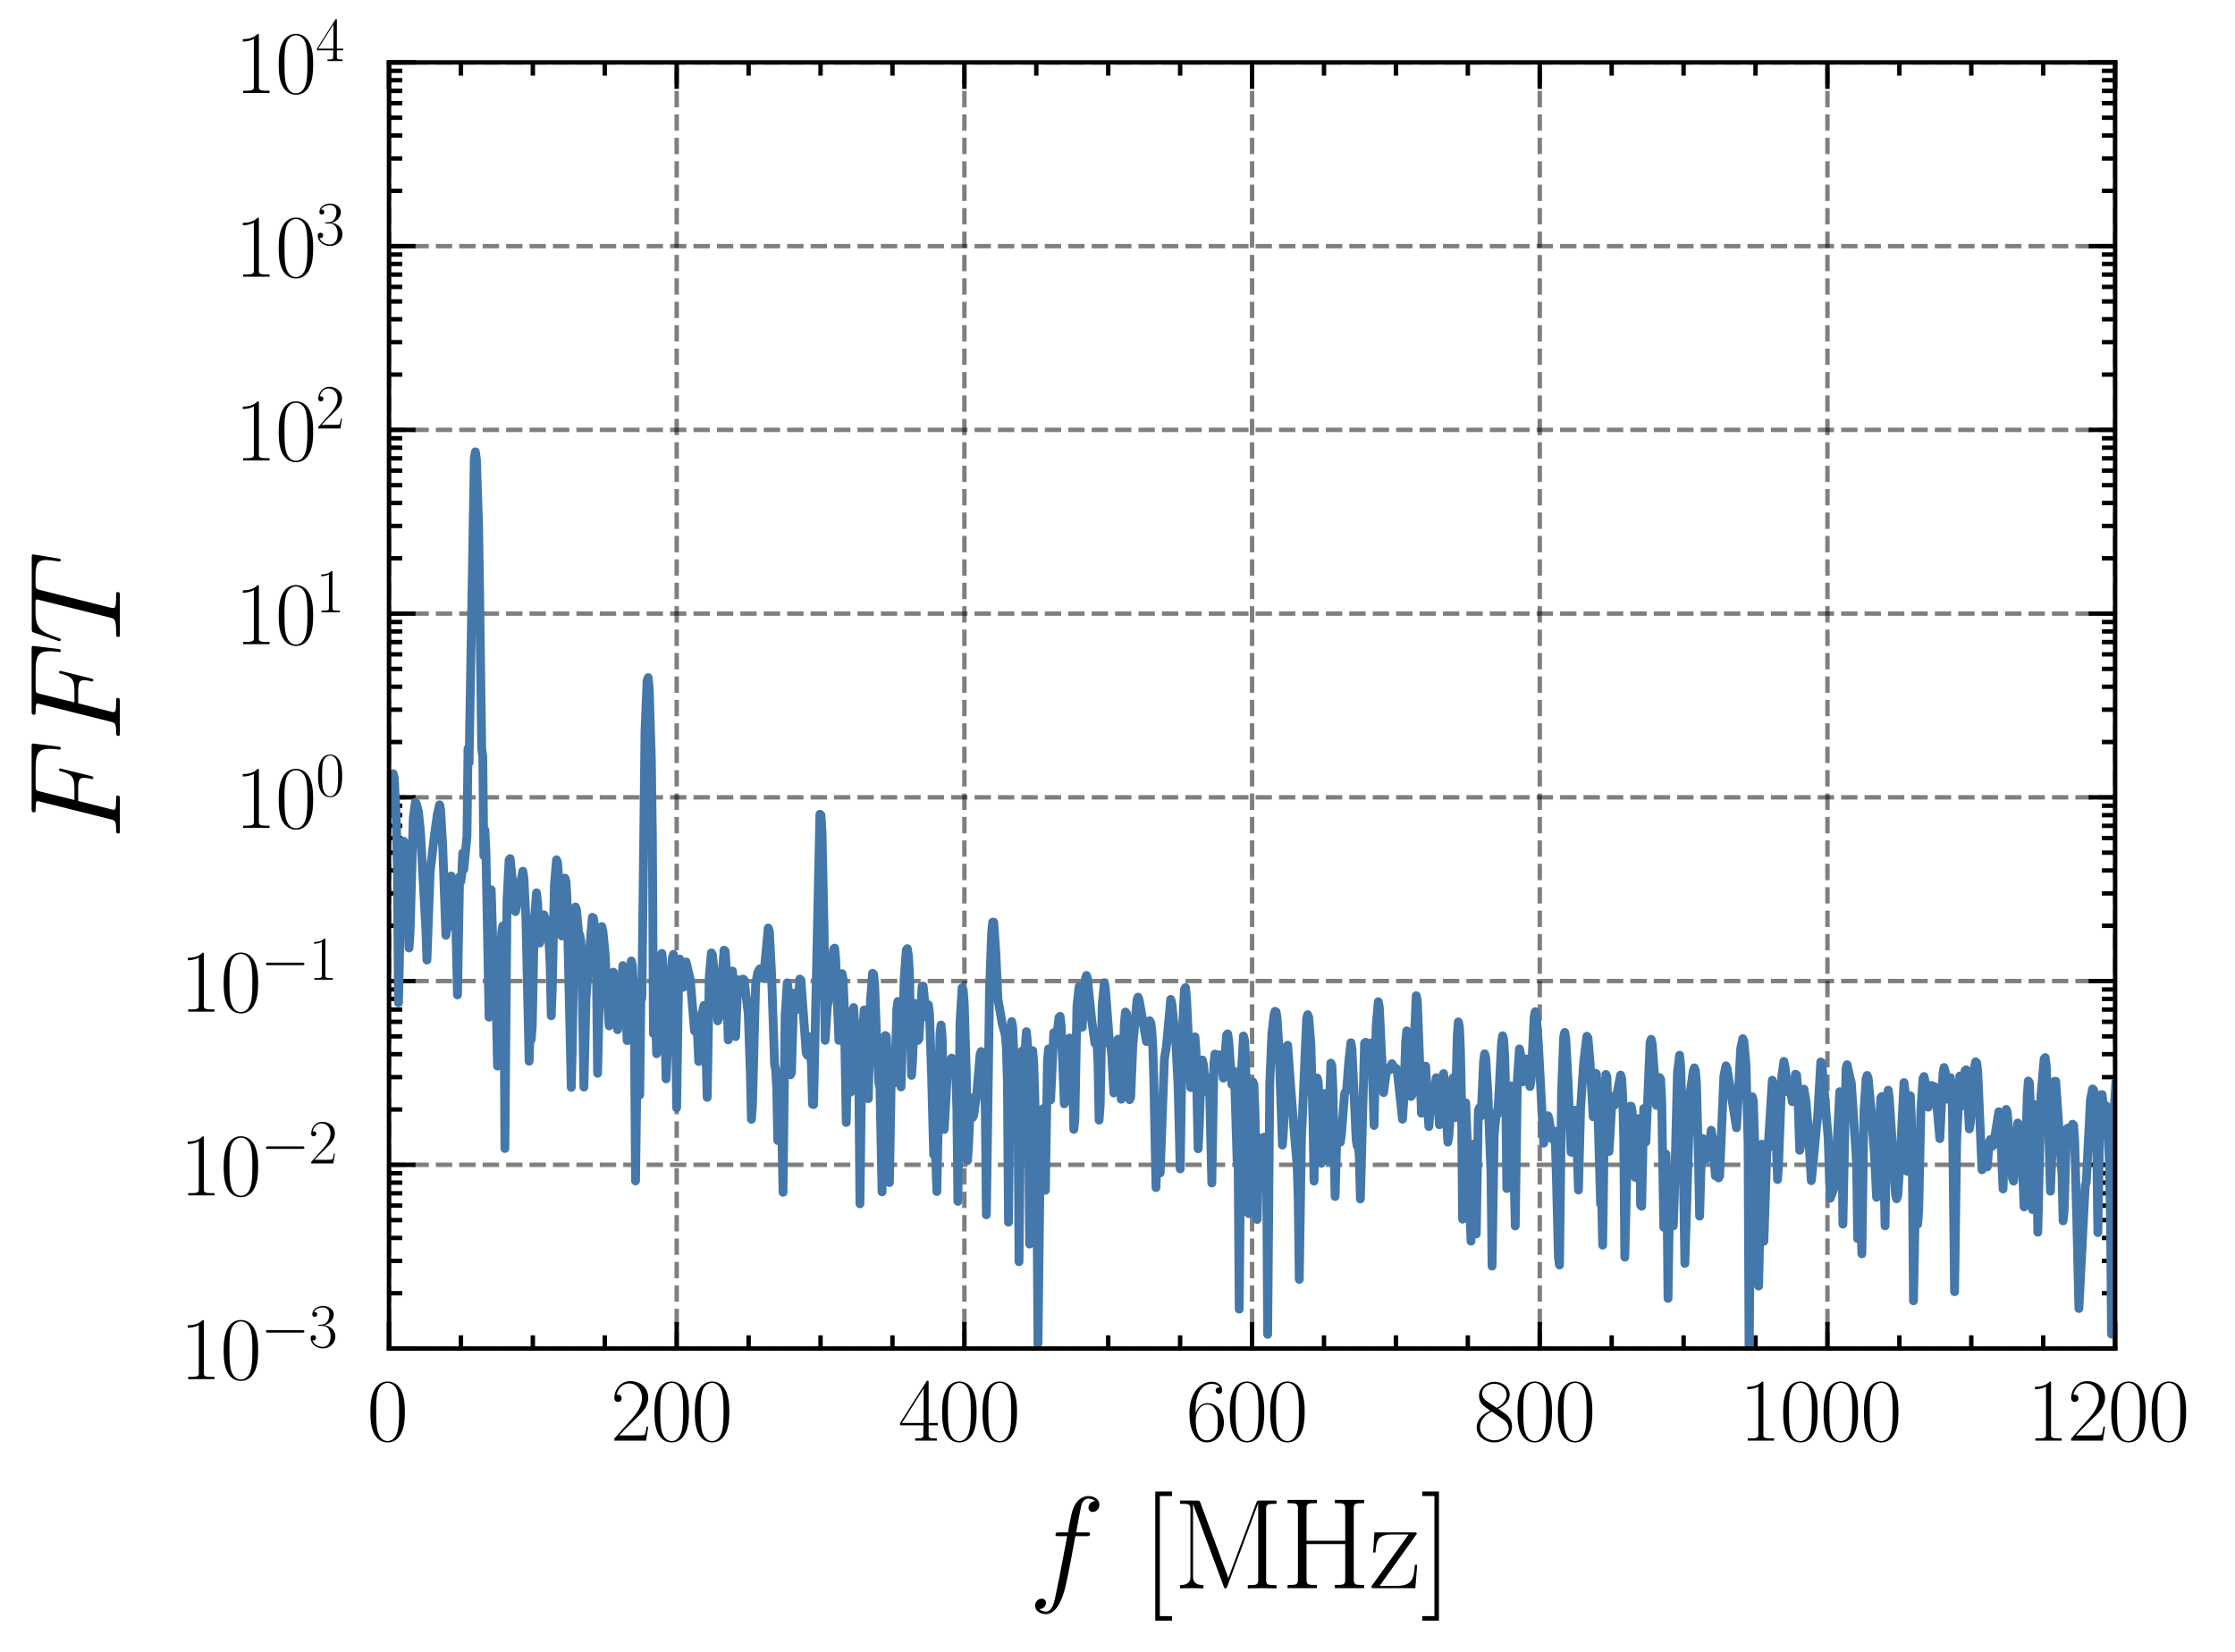 <?xml version="1.0" encoding="utf-8" standalone="no"?>
<!DOCTYPE svg PUBLIC "-//W3C//DTD SVG 1.1//EN"
  "http://www.w3.org/Graphics/SVG/1.1/DTD/svg11.dtd">
<svg xmlns:xlink="http://www.w3.org/1999/xlink" width="252.875pt" height="186.891pt" viewBox="0 0 252.875 186.891" xmlns="http://www.w3.org/2000/svg" version="1.1">
 <defs>
  <style type="text/css">*{stroke-linejoin: round; stroke-linecap: butt}</style>
 </defs>
 <g id="figure_1">
  <g id="patch_1">
   <path d="M -0 186.891 
L 252.875 186.891 
L 252.875 0 
L -0 0 
L -0 186.891 
z
" style="fill: none"/>
  </g>
  <g id="axes_1">
   <g id="patch_2">
    <path d="M 44.013 152.589 
L 239.313 152.589 
L 239.313 7.059 
L 44.013 7.059 
L 44.013 152.589 
z
" style="fill: none"/>
   </g>
   <g id="matplotlib.axis_1">
    <g id="xtick_1">
     <g id="line2d_1">
      <path d="M 44.013 152.589 
L 44.013 7.059 
" clip-path="url(#p1ad0333ce1)" style="fill: none; stroke-dasharray: 1.85,0.8; stroke-dashoffset: 0; stroke: #000000; stroke-opacity: 0.5; stroke-width: 0.5"/>
     </g>
     <g id="line2d_2">
      <defs>
       <path id="m6aecc8fa4e" d="M 0 0 
L 0 -3 
" style="stroke: #000000; stroke-width: 0.5"/>
      </defs>
      <g>
       <use xlink:href="#m6aecc8fa4e" x="44.013" y="152.589" style="stroke: #000000; stroke-width: 0.5"/>
      </g>
     </g>
     <g id="line2d_3">
      <defs>
       <path id="m4381225087" d="M 0 0 
L 0 3 
" style="stroke: #000000; stroke-width: 0.5"/>
      </defs>
      <g>
       <use xlink:href="#m4381225087" x="44.013" y="7.059" style="stroke: #000000; stroke-width: 0.5"/>
      </g>
     </g>
     <g id="text_1">
      <!-- $\mathdefault{0}$ -->
      <g transform="translate(41.522 163.008) scale(0.1 -0.1)">
       <defs>
        <path id="CMR17-30" d="M 2688 2025 
C 2688 2416 2682 3080 2413 3591 
C 2176 4039 1798 4198 1466 4198 
C 1158 4198 768 4058 525 3597 
C 269 3118 243 2524 243 2025 
C 243 1661 250 1106 448 619 
C 723 -39 1216 -128 1466 -128 
C 1760 -128 2208 -7 2470 600 
C 2662 1042 2688 1559 2688 2025 
z
M 1466 -26 
C 1056 -26 813 325 723 812 
C 653 1188 653 1738 653 2096 
C 653 2588 653 2997 736 3387 
C 858 3929 1216 4096 1466 4096 
C 1728 4096 2067 3923 2189 3400 
C 2272 3036 2278 2607 2278 2096 
C 2278 1680 2278 1169 2202 792 
C 2067 95 1690 -26 1466 -26 
z
" transform="scale(0.016)"/>
       </defs>
       <use xlink:href="#CMR17-30" transform="scale(0.996)"/>
      </g>
     </g>
    </g>
    <g id="xtick_2">
     <g id="line2d_4">
      <path d="M 76.563 152.589 
L 76.563 7.059 
" clip-path="url(#p1ad0333ce1)" style="fill: none; stroke-dasharray: 1.85,0.8; stroke-dashoffset: 0; stroke: #000000; stroke-opacity: 0.5; stroke-width: 0.5"/>
     </g>
     <g id="line2d_5">
      <g>
       <use xlink:href="#m6aecc8fa4e" x="76.563" y="152.589" style="stroke: #000000; stroke-width: 0.5"/>
      </g>
     </g>
     <g id="line2d_6">
      <g>
       <use xlink:href="#m4381225087" x="76.563" y="7.059" style="stroke: #000000; stroke-width: 0.5"/>
      </g>
     </g>
     <g id="text_2">
      <!-- $\mathdefault{200}$ -->
      <g transform="translate(69.091 163.008) scale(0.1 -0.1)">
       <defs>
        <path id="CMR17-32" d="M 2669 989 
L 2554 989 
C 2490 536 2438 459 2413 420 
C 2381 369 1920 369 1830 369 
L 602 369 
C 832 619 1280 1072 1824 1597 
C 2214 1967 2669 2402 2669 3035 
C 2669 3790 2067 4224 1395 4224 
C 691 4224 262 3604 262 3030 
C 262 2780 448 2748 525 2748 
C 589 2748 781 2787 781 3010 
C 781 3207 614 3264 525 3264 
C 486 3264 448 3258 422 3245 
C 544 3790 915 4058 1306 4058 
C 1862 4058 2227 3617 2227 3035 
C 2227 2479 1901 2000 1536 1584 
L 262 146 
L 262 0 
L 2515 0 
L 2669 989 
z
" transform="scale(0.016)"/>
       </defs>
       <use xlink:href="#CMR17-32" transform="scale(0.996)"/>
       <use xlink:href="#CMR17-30" transform="translate(45.69 0) scale(0.996)"/>
       <use xlink:href="#CMR17-30" transform="translate(91.381 0) scale(0.996)"/>
      </g>
     </g>
    </g>
    <g id="xtick_3">
     <g id="line2d_7">
      <path d="M 109.113 152.589 
L 109.113 7.059 
" clip-path="url(#p1ad0333ce1)" style="fill: none; stroke-dasharray: 1.85,0.8; stroke-dashoffset: 0; stroke: #000000; stroke-opacity: 0.5; stroke-width: 0.5"/>
     </g>
     <g id="line2d_8">
      <g>
       <use xlink:href="#m6aecc8fa4e" x="109.113" y="152.589" style="stroke: #000000; stroke-width: 0.5"/>
      </g>
     </g>
     <g id="line2d_9">
      <g>
       <use xlink:href="#m4381225087" x="109.113" y="7.059" style="stroke: #000000; stroke-width: 0.5"/>
      </g>
     </g>
     <g id="text_3">
      <!-- $\mathdefault{400}$ -->
      <g transform="translate(101.641 163.008) scale(0.1 -0.1)">
       <defs>
        <path id="CMR17-34" d="M 2150 4122 
C 2150 4256 2144 4256 2029 4256 
L 128 1254 
L 128 1088 
L 1779 1088 
L 1779 457 
C 1779 224 1766 160 1318 160 
L 1197 160 
L 1197 0 
C 1402 0 1747 0 1965 0 
C 2182 0 2528 0 2733 0 
L 2733 160 
L 2611 160 
C 2163 160 2150 224 2150 457 
L 2150 1088 
L 2803 1088 
L 2803 1254 
L 2150 1254 
L 2150 4122 
z
M 1798 3703 
L 1798 1254 
L 256 1254 
L 1798 3703 
z
" transform="scale(0.016)"/>
       </defs>
       <use xlink:href="#CMR17-34" transform="scale(0.996)"/>
       <use xlink:href="#CMR17-30" transform="translate(45.69 0) scale(0.996)"/>
       <use xlink:href="#CMR17-30" transform="translate(91.381 0) scale(0.996)"/>
      </g>
     </g>
    </g>
    <g id="xtick_4">
     <g id="line2d_10">
      <path d="M 141.663 152.589 
L 141.663 7.059 
" clip-path="url(#p1ad0333ce1)" style="fill: none; stroke-dasharray: 1.85,0.8; stroke-dashoffset: 0; stroke: #000000; stroke-opacity: 0.5; stroke-width: 0.5"/>
     </g>
     <g id="line2d_11">
      <g>
       <use xlink:href="#m6aecc8fa4e" x="141.663" y="152.589" style="stroke: #000000; stroke-width: 0.5"/>
      </g>
     </g>
     <g id="line2d_12">
      <g>
       <use xlink:href="#m4381225087" x="141.663" y="7.059" style="stroke: #000000; stroke-width: 0.5"/>
      </g>
     </g>
     <g id="text_4">
      <!-- $\mathdefault{600}$ -->
      <g transform="translate(134.191 163.008) scale(0.1 -0.1)">
       <defs>
        <path id="CMR17-36" d="M 678 2176 
C 678 3690 1395 4032 1811 4032 
C 1946 4032 2272 4009 2400 3776 
C 2298 3776 2106 3776 2106 3553 
C 2106 3381 2246 3323 2336 3323 
C 2394 3323 2566 3348 2566 3560 
C 2566 3954 2246 4179 1805 4179 
C 1043 4179 243 3390 243 1984 
C 243 253 966 -128 1478 -128 
C 2099 -128 2688 427 2688 1283 
C 2688 2081 2170 2662 1517 2662 
C 1126 2662 838 2407 678 1960 
L 678 2176 
z
M 1478 25 
C 691 25 691 1200 691 1436 
C 691 1896 909 2560 1504 2560 
C 1613 2560 1926 2560 2138 2120 
C 2253 1870 2253 1609 2253 1289 
C 2253 944 2253 690 2118 434 
C 1978 171 1773 25 1478 25 
z
" transform="scale(0.016)"/>
       </defs>
       <use xlink:href="#CMR17-36" transform="scale(0.996)"/>
       <use xlink:href="#CMR17-30" transform="translate(45.69 0) scale(0.996)"/>
       <use xlink:href="#CMR17-30" transform="translate(91.381 0) scale(0.996)"/>
      </g>
     </g>
    </g>
    <g id="xtick_5">
     <g id="line2d_13">
      <path d="M 174.213 152.589 
L 174.213 7.059 
" clip-path="url(#p1ad0333ce1)" style="fill: none; stroke-dasharray: 1.85,0.8; stroke-dashoffset: 0; stroke: #000000; stroke-opacity: 0.5; stroke-width: 0.5"/>
     </g>
     <g id="line2d_14">
      <g>
       <use xlink:href="#m6aecc8fa4e" x="174.213" y="152.589" style="stroke: #000000; stroke-width: 0.5"/>
      </g>
     </g>
     <g id="line2d_15">
      <g>
       <use xlink:href="#m4381225087" x="174.213" y="7.059" style="stroke: #000000; stroke-width: 0.5"/>
      </g>
     </g>
     <g id="text_5">
      <!-- $\mathdefault{800}$ -->
      <g transform="translate(166.741 163.008) scale(0.1 -0.1)">
       <defs>
        <path id="CMR17-38" d="M 1741 2264 
C 2144 2467 2554 2773 2554 3263 
C 2554 3841 1990 4179 1472 4179 
C 890 4179 378 3759 378 3180 
C 378 3021 416 2747 666 2505 
C 730 2442 998 2251 1171 2130 
C 883 1983 211 1634 211 934 
C 211 279 838 -128 1459 -128 
C 2144 -128 2720 362 2720 1010 
C 2720 1590 2330 1857 2074 2029 
L 1741 2264 
z
M 902 2822 
C 851 2854 595 3051 595 3351 
C 595 3739 998 4032 1459 4032 
C 1965 4032 2336 3676 2336 3262 
C 2336 2669 1670 2331 1638 2331 
C 1632 2331 1626 2331 1574 2370 
L 902 2822 
z
M 2080 1519 
C 2176 1449 2483 1240 2483 851 
C 2483 381 2010 25 1472 25 
C 890 25 448 438 448 940 
C 448 1443 838 1862 1280 2060 
L 2080 1519 
z
" transform="scale(0.016)"/>
       </defs>
       <use xlink:href="#CMR17-38" transform="scale(0.996)"/>
       <use xlink:href="#CMR17-30" transform="translate(45.69 0) scale(0.996)"/>
       <use xlink:href="#CMR17-30" transform="translate(91.381 0) scale(0.996)"/>
      </g>
     </g>
    </g>
    <g id="xtick_6">
     <g id="line2d_16">
      <path d="M 206.763 152.589 
L 206.763 7.059 
" clip-path="url(#p1ad0333ce1)" style="fill: none; stroke-dasharray: 1.85,0.8; stroke-dashoffset: 0; stroke: #000000; stroke-opacity: 0.5; stroke-width: 0.5"/>
     </g>
     <g id="line2d_17">
      <g>
       <use xlink:href="#m6aecc8fa4e" x="206.763" y="152.589" style="stroke: #000000; stroke-width: 0.5"/>
      </g>
     </g>
     <g id="line2d_18">
      <g>
       <use xlink:href="#m4381225087" x="206.763" y="7.059" style="stroke: #000000; stroke-width: 0.5"/>
      </g>
     </g>
     <g id="text_6">
      <!-- $\mathdefault{1000}$ -->
      <g transform="translate(196.8 163.008) scale(0.1 -0.1)">
       <defs>
        <path id="CMR17-31" d="M 1702 4058 
C 1702 4192 1696 4192 1606 4192 
C 1357 3916 979 3827 621 3827 
C 602 3827 570 3827 563 3808 
C 557 3795 557 3782 557 3648 
C 755 3648 1088 3686 1344 3839 
L 1344 461 
C 1344 236 1331 160 781 160 
L 589 160 
L 589 0 
C 896 0 1216 0 1523 0 
C 1830 0 2150 0 2458 0 
L 2458 160 
L 2266 160 
C 1715 160 1702 230 1702 458 
L 1702 4058 
z
" transform="scale(0.016)"/>
       </defs>
       <use xlink:href="#CMR17-31" transform="scale(0.996)"/>
       <use xlink:href="#CMR17-30" transform="translate(45.69 0) scale(0.996)"/>
       <use xlink:href="#CMR17-30" transform="translate(91.381 0) scale(0.996)"/>
       <use xlink:href="#CMR17-30" transform="translate(137.071 0) scale(0.996)"/>
      </g>
     </g>
    </g>
    <g id="xtick_7">
     <g id="line2d_19">
      <path d="M 239.313 152.589 
L 239.313 7.059 
" clip-path="url(#p1ad0333ce1)" style="fill: none; stroke-dasharray: 1.85,0.8; stroke-dashoffset: 0; stroke: #000000; stroke-opacity: 0.5; stroke-width: 0.5"/>
     </g>
     <g id="line2d_20">
      <g>
       <use xlink:href="#m6aecc8fa4e" x="239.313" y="152.589" style="stroke: #000000; stroke-width: 0.5"/>
      </g>
     </g>
     <g id="line2d_21">
      <g>
       <use xlink:href="#m4381225087" x="239.313" y="7.059" style="stroke: #000000; stroke-width: 0.5"/>
      </g>
     </g>
     <g id="text_7">
      <!-- $\mathdefault{1200}$ -->
      <g transform="translate(229.35 163.008) scale(0.1 -0.1)">
       <use xlink:href="#CMR17-31" transform="scale(0.996)"/>
       <use xlink:href="#CMR17-32" transform="translate(45.69 0) scale(0.996)"/>
       <use xlink:href="#CMR17-30" transform="translate(91.381 0) scale(0.996)"/>
       <use xlink:href="#CMR17-30" transform="translate(137.071 0) scale(0.996)"/>
      </g>
     </g>
    </g>
    <g id="xtick_8">
     <g id="line2d_22">
      <defs>
       <path id="m714da2d80b" d="M 0 0 
L 0 -1.5 
" style="stroke: #000000; stroke-width: 0.5"/>
      </defs>
      <g>
       <use xlink:href="#m714da2d80b" x="52.15" y="152.589" style="stroke: #000000; stroke-width: 0.5"/>
      </g>
     </g>
     <g id="line2d_23">
      <defs>
       <path id="m6771737074" d="M 0 0 
L 0 1.5 
" style="stroke: #000000; stroke-width: 0.5"/>
      </defs>
      <g>
       <use xlink:href="#m6771737074" x="52.15" y="7.059" style="stroke: #000000; stroke-width: 0.5"/>
      </g>
     </g>
    </g>
    <g id="xtick_9">
     <g id="line2d_24">
      <g>
       <use xlink:href="#m714da2d80b" x="60.288" y="152.589" style="stroke: #000000; stroke-width: 0.5"/>
      </g>
     </g>
     <g id="line2d_25">
      <g>
       <use xlink:href="#m6771737074" x="60.288" y="7.059" style="stroke: #000000; stroke-width: 0.5"/>
      </g>
     </g>
    </g>
    <g id="xtick_10">
     <g id="line2d_26">
      <g>
       <use xlink:href="#m714da2d80b" x="68.425" y="152.589" style="stroke: #000000; stroke-width: 0.5"/>
      </g>
     </g>
     <g id="line2d_27">
      <g>
       <use xlink:href="#m6771737074" x="68.425" y="7.059" style="stroke: #000000; stroke-width: 0.5"/>
      </g>
     </g>
    </g>
    <g id="xtick_11">
     <g id="line2d_28">
      <g>
       <use xlink:href="#m714da2d80b" x="84.7" y="152.589" style="stroke: #000000; stroke-width: 0.5"/>
      </g>
     </g>
     <g id="line2d_29">
      <g>
       <use xlink:href="#m6771737074" x="84.7" y="7.059" style="stroke: #000000; stroke-width: 0.5"/>
      </g>
     </g>
    </g>
    <g id="xtick_12">
     <g id="line2d_30">
      <g>
       <use xlink:href="#m714da2d80b" x="92.838" y="152.589" style="stroke: #000000; stroke-width: 0.5"/>
      </g>
     </g>
     <g id="line2d_31">
      <g>
       <use xlink:href="#m6771737074" x="92.838" y="7.059" style="stroke: #000000; stroke-width: 0.5"/>
      </g>
     </g>
    </g>
    <g id="xtick_13">
     <g id="line2d_32">
      <g>
       <use xlink:href="#m714da2d80b" x="100.975" y="152.589" style="stroke: #000000; stroke-width: 0.5"/>
      </g>
     </g>
     <g id="line2d_33">
      <g>
       <use xlink:href="#m6771737074" x="100.975" y="7.059" style="stroke: #000000; stroke-width: 0.5"/>
      </g>
     </g>
    </g>
    <g id="xtick_14">
     <g id="line2d_34">
      <g>
       <use xlink:href="#m714da2d80b" x="117.25" y="152.589" style="stroke: #000000; stroke-width: 0.5"/>
      </g>
     </g>
     <g id="line2d_35">
      <g>
       <use xlink:href="#m6771737074" x="117.25" y="7.059" style="stroke: #000000; stroke-width: 0.5"/>
      </g>
     </g>
    </g>
    <g id="xtick_15">
     <g id="line2d_36">
      <g>
       <use xlink:href="#m714da2d80b" x="125.388" y="152.589" style="stroke: #000000; stroke-width: 0.5"/>
      </g>
     </g>
     <g id="line2d_37">
      <g>
       <use xlink:href="#m6771737074" x="125.388" y="7.059" style="stroke: #000000; stroke-width: 0.5"/>
      </g>
     </g>
    </g>
    <g id="xtick_16">
     <g id="line2d_38">
      <g>
       <use xlink:href="#m714da2d80b" x="133.525" y="152.589" style="stroke: #000000; stroke-width: 0.5"/>
      </g>
     </g>
     <g id="line2d_39">
      <g>
       <use xlink:href="#m6771737074" x="133.525" y="7.059" style="stroke: #000000; stroke-width: 0.5"/>
      </g>
     </g>
    </g>
    <g id="xtick_17">
     <g id="line2d_40">
      <g>
       <use xlink:href="#m714da2d80b" x="149.8" y="152.589" style="stroke: #000000; stroke-width: 0.5"/>
      </g>
     </g>
     <g id="line2d_41">
      <g>
       <use xlink:href="#m6771737074" x="149.8" y="7.059" style="stroke: #000000; stroke-width: 0.5"/>
      </g>
     </g>
    </g>
    <g id="xtick_18">
     <g id="line2d_42">
      <g>
       <use xlink:href="#m714da2d80b" x="157.938" y="152.589" style="stroke: #000000; stroke-width: 0.5"/>
      </g>
     </g>
     <g id="line2d_43">
      <g>
       <use xlink:href="#m6771737074" x="157.938" y="7.059" style="stroke: #000000; stroke-width: 0.5"/>
      </g>
     </g>
    </g>
    <g id="xtick_19">
     <g id="line2d_44">
      <g>
       <use xlink:href="#m714da2d80b" x="166.075" y="152.589" style="stroke: #000000; stroke-width: 0.5"/>
      </g>
     </g>
     <g id="line2d_45">
      <g>
       <use xlink:href="#m6771737074" x="166.075" y="7.059" style="stroke: #000000; stroke-width: 0.5"/>
      </g>
     </g>
    </g>
    <g id="xtick_20">
     <g id="line2d_46">
      <g>
       <use xlink:href="#m714da2d80b" x="182.35" y="152.589" style="stroke: #000000; stroke-width: 0.5"/>
      </g>
     </g>
     <g id="line2d_47">
      <g>
       <use xlink:href="#m6771737074" x="182.35" y="7.059" style="stroke: #000000; stroke-width: 0.5"/>
      </g>
     </g>
    </g>
    <g id="xtick_21">
     <g id="line2d_48">
      <g>
       <use xlink:href="#m714da2d80b" x="190.488" y="152.589" style="stroke: #000000; stroke-width: 0.5"/>
      </g>
     </g>
     <g id="line2d_49">
      <g>
       <use xlink:href="#m6771737074" x="190.488" y="7.059" style="stroke: #000000; stroke-width: 0.5"/>
      </g>
     </g>
    </g>
    <g id="xtick_22">
     <g id="line2d_50">
      <g>
       <use xlink:href="#m714da2d80b" x="198.625" y="152.589" style="stroke: #000000; stroke-width: 0.5"/>
      </g>
     </g>
     <g id="line2d_51">
      <g>
       <use xlink:href="#m6771737074" x="198.625" y="7.059" style="stroke: #000000; stroke-width: 0.5"/>
      </g>
     </g>
    </g>
    <g id="xtick_23">
     <g id="line2d_52">
      <g>
       <use xlink:href="#m714da2d80b" x="214.9" y="152.589" style="stroke: #000000; stroke-width: 0.5"/>
      </g>
     </g>
     <g id="line2d_53">
      <g>
       <use xlink:href="#m6771737074" x="214.9" y="7.059" style="stroke: #000000; stroke-width: 0.5"/>
      </g>
     </g>
    </g>
    <g id="xtick_24">
     <g id="line2d_54">
      <g>
       <use xlink:href="#m714da2d80b" x="223.038" y="152.589" style="stroke: #000000; stroke-width: 0.5"/>
      </g>
     </g>
     <g id="line2d_55">
      <g>
       <use xlink:href="#m6771737074" x="223.038" y="7.059" style="stroke: #000000; stroke-width: 0.5"/>
      </g>
     </g>
    </g>
    <g id="xtick_25">
     <g id="line2d_56">
      <g>
       <use xlink:href="#m714da2d80b" x="231.175" y="152.589" style="stroke: #000000; stroke-width: 0.5"/>
      </g>
     </g>
     <g id="line2d_57">
      <g>
       <use xlink:href="#m6771737074" x="231.175" y="7.059" style="stroke: #000000; stroke-width: 0.5"/>
      </g>
     </g>
    </g>
    <g id="text_8">
     <!-- $f$ [MHz] -->
     <g transform="translate(116.369 179.705) scale(0.144 -0.144)">
      <defs>
       <path id="CMMI12-66" d="M 2854 2566 
C 2982 2566 3034 2566 3034 2688 
C 3034 2752 2982 2752 2867 2752 
L 2349 2752 
C 2470 3429 2560 3897 2611 4107 
C 2650 4265 2784 4416 2950 4416 
C 3085 4416 3219 4358 3283 4298 
C 3034 4272 2957 4082 2957 3969 
C 2957 3837 3053 3759 3174 3759 
C 3302 3759 3494 3870 3494 4119 
C 3494 4393 3226 4544 2944 4544 
C 2669 4544 2400 4334 2272 4078 
C 2157 3848 2093 3611 1946 2752 
L 1517 2752 
C 1395 2752 1331 2752 1331 2637 
C 1331 2566 1370 2566 1498 2566 
L 1907 2566 
C 1792 1976 1530 542 1382 -137 
C 1274 -689 1178 -1152 858 -1152 
C 838 -1152 653 -1152 538 -1031 
C 864 -1005 864 -726 864 -720 
C 864 -593 768 -517 646 -517 
C 518 -517 326 -625 326 -867 
C 326 -1140 608 -1280 858 -1280 
C 1510 -1280 1779 -118 1850 199 
C 1965 688 2278 2376 2310 2566 
L 2854 2566 
z
" transform="scale(0.016)"/>
       <path id="CMR17-5b" d="M 1504 -1600 
L 1504 -1377 
L 902 -1377 
L 902 4544 
L 1504 4544 
L 1504 4767 
L 678 4767 
L 678 -1600 
L 1504 -1600 
z
" transform="scale(0.016)"/>
       <path id="CMR17-4d" d="M 1338 4224 
C 1299 4320 1293 4320 1158 4320 
L 339 4320 
L 339 4160 
C 781 4160 851 4160 851 3875 
L 851 610 
C 851 451 851 153 339 153 
L 339 -13 
C 486 0 755 0 915 0 
C 1075 0 1344 0 1491 -13 
L 1491 153 
C 979 153 979 451 979 610 
L 979 4135 
L 986 4135 
L 2490 89 
C 2515 25 2528 -13 2579 -13 
C 2630 -13 2643 25 2669 89 
L 4186 4166 
L 4192 4166 
L 4192 438 
C 4192 153 4122 153 3680 153 
L 3680 -13 
C 3853 0 4198 0 4384 0 
C 4570 0 4922 0 5094 -13 
L 5094 153 
C 4653 153 4582 153 4582 438 
L 4582 3875 
C 4582 4160 4653 4160 5094 4160 
L 5094 4320 
L 4282 4320 
C 4147 4320 4141 4314 4102 4218 
L 2720 502 
L 1338 4224 
z
" transform="scale(0.016)"/>
       <path id="CMR17-48" d="M 3590 3905 
C 3590 4192 3661 4192 4102 4192 
L 4102 4352 
C 3917 4352 3578 4352 3379 4352 
C 3181 4352 2842 4352 2656 4352 
L 2656 4192 
C 3098 4192 3168 4192 3168 3904 
L 3168 2341 
L 1261 2341 
L 1261 3904 
C 1261 4192 1331 4192 1773 4192 
L 1773 4352 
C 1587 4352 1248 4352 1050 4352 
C 851 4352 512 4352 326 4352 
L 326 4192 
C 768 4192 838 4192 838 3905 
L 838 447 
C 838 160 768 160 326 160 
L 326 0 
C 512 0 851 0 1050 0 
C 1248 0 1587 0 1773 0 
L 1773 160 
C 1331 160 1261 160 1261 446 
L 1261 2176 
L 3168 2176 
L 3168 446 
C 3168 160 3098 160 2656 160 
L 2656 0 
C 2842 0 3181 0 3379 0 
C 3578 0 3917 0 4102 0 
L 4102 160 
C 3661 160 3590 160 3590 447 
L 3590 3905 
z
" transform="scale(0.016)"/>
       <path id="CMR17-7a" d="M 2310 2605 
C 2362 2670 2362 2682 2362 2695 
C 2362 2752 2336 2752 2221 2752 
L 275 2752 
L 211 1760 
L 326 1760 
C 371 2381 442 2650 1178 2650 
L 1958 2650 
L 128 96 
C 128 0 134 0 269 0 
L 2291 0 
L 2381 1152 
L 2266 1152 
C 2214 442 2131 115 1350 115 
L 531 115 
L 2310 2605 
z
" transform="scale(0.016)"/>
       <path id="CMR17-5d" d="M 915 4767 
L 90 4767 
L 90 4544 
L 691 4544 
L 691 -1377 
L 90 -1377 
L 90 -1600 
L 915 -1600 
L 915 4767 
z
" transform="scale(0.016)"/>
      </defs>
      <use xlink:href="#CMMI12-66" transform="scale(0.996)"/>
      <use xlink:href="#CMR17-5b" transform="translate(88.796 0) scale(0.996)"/>
      <use xlink:href="#CMR17-4d" transform="translate(113.667 0) scale(0.996)"/>
      <use xlink:href="#CMR17-48" transform="translate(198.354 0) scale(0.996)"/>
      <use xlink:href="#CMR17-7a" transform="translate(267.427 0) scale(0.996)"/>
      <use xlink:href="#CMR17-5d" transform="translate(307.912 0) scale(0.996)"/>
     </g>
    </g>
   </g>
   <g id="matplotlib.axis_2">
    <g id="ytick_1">
     <g id="line2d_58">
      <path d="M 44.013 152.589 
L 239.313 152.589 
" clip-path="url(#p1ad0333ce1)" style="fill: none; stroke-dasharray: 1.85,0.8; stroke-dashoffset: 0; stroke: #000000; stroke-opacity: 0.5; stroke-width: 0.5"/>
     </g>
     <g id="line2d_59">
      <defs>
       <path id="m0b9117ac7e" d="M 0 0 
L 3 0 
" style="stroke: #000000; stroke-width: 0.5"/>
      </defs>
      <g>
       <use xlink:href="#m0b9117ac7e" x="44.013" y="152.589" style="stroke: #000000; stroke-width: 0.5"/>
      </g>
     </g>
     <g id="line2d_60">
      <defs>
       <path id="mf289a24103" d="M 0 0 
L -3 0 
" style="stroke: #000000; stroke-width: 0.5"/>
      </defs>
      <g>
       <use xlink:href="#mf289a24103" x="239.313" y="152.589" style="stroke: #000000; stroke-width: 0.5"/>
      </g>
     </g>
     <g id="text_9">
      <!-- $\mathdefault{10^{-3}}$ -->
      <g transform="translate(20.352 156.048) scale(0.1 -0.1)">
       <defs>
        <path id="CMSY10-0" d="M 4218 1472 
C 4326 1472 4442 1472 4442 1600 
C 4442 1728 4326 1728 4218 1728 
L 755 1728 
C 646 1728 531 1728 531 1600 
C 531 1472 646 1472 755 1472 
L 4218 1472 
z
" transform="scale(0.016)"/>
        <path id="CMR17-33" d="M 1414 2157 
C 1984 2157 2234 1662 2234 1090 
C 2234 320 1824 25 1453 25 
C 1114 25 563 194 390 693 
C 422 680 454 680 486 680 
C 640 680 755 782 755 948 
C 755 1133 614 1216 486 1216 
C 378 1216 211 1165 211 926 
C 211 335 787 -128 1466 -128 
C 2176 -128 2720 430 2720 1085 
C 2720 1707 2208 2157 1600 2227 
C 2086 2328 2554 2756 2554 3329 
C 2554 3820 2048 4179 1472 4179 
C 890 4179 378 3829 378 3329 
C 378 3110 544 3072 627 3072 
C 762 3072 877 3155 877 3321 
C 877 3486 762 3569 627 3569 
C 602 3569 570 3569 544 3557 
C 730 3959 1235 4032 1459 4032 
C 1683 4032 2106 3925 2106 3320 
C 2106 3143 2080 2828 1862 2550 
C 1670 2304 1453 2304 1242 2284 
C 1210 2284 1062 2269 1037 2269 
C 992 2263 966 2257 966 2208 
C 966 2163 973 2157 1101 2157 
L 1414 2157 
z
" transform="scale(0.016)"/>
       </defs>
       <use xlink:href="#CMR17-31" transform="scale(0.996)"/>
       <use xlink:href="#CMR17-30" transform="translate(45.69 0) scale(0.996)"/>
       <use xlink:href="#CMSY10-0" transform="translate(91.381 36.154) scale(0.697)"/>
       <use xlink:href="#CMR17-33" transform="translate(145.622 36.154) scale(0.697)"/>
      </g>
     </g>
    </g>
    <g id="ytick_2">
     <g id="line2d_61">
      <path d="M 44.013 131.799 
L 239.313 131.799 
" clip-path="url(#p1ad0333ce1)" style="fill: none; stroke-dasharray: 1.85,0.8; stroke-dashoffset: 0; stroke: #000000; stroke-opacity: 0.5; stroke-width: 0.5"/>
     </g>
     <g id="line2d_62">
      <g>
       <use xlink:href="#m0b9117ac7e" x="44.013" y="131.799" style="stroke: #000000; stroke-width: 0.5"/>
      </g>
     </g>
     <g id="line2d_63">
      <g>
       <use xlink:href="#mf289a24103" x="239.313" y="131.799" style="stroke: #000000; stroke-width: 0.5"/>
      </g>
     </g>
     <g id="text_10">
      <!-- $\mathdefault{10^{-2}}$ -->
      <g transform="translate(20.352 135.258) scale(0.1 -0.1)">
       <use xlink:href="#CMR17-31" transform="scale(0.996)"/>
       <use xlink:href="#CMR17-30" transform="translate(45.69 0) scale(0.996)"/>
       <use xlink:href="#CMSY10-0" transform="translate(91.381 36.154) scale(0.697)"/>
       <use xlink:href="#CMR17-32" transform="translate(145.622 36.154) scale(0.697)"/>
      </g>
     </g>
    </g>
    <g id="ytick_3">
     <g id="line2d_64">
      <path d="M 44.013 111.009 
L 239.313 111.009 
" clip-path="url(#p1ad0333ce1)" style="fill: none; stroke-dasharray: 1.85,0.8; stroke-dashoffset: 0; stroke: #000000; stroke-opacity: 0.5; stroke-width: 0.5"/>
     </g>
     <g id="line2d_65">
      <g>
       <use xlink:href="#m0b9117ac7e" x="44.013" y="111.009" style="stroke: #000000; stroke-width: 0.5"/>
      </g>
     </g>
     <g id="line2d_66">
      <g>
       <use xlink:href="#mf289a24103" x="239.313" y="111.009" style="stroke: #000000; stroke-width: 0.5"/>
      </g>
     </g>
     <g id="text_11">
      <!-- $\mathdefault{10^{-1}}$ -->
      <g transform="translate(20.352 114.468) scale(0.1 -0.1)">
       <use xlink:href="#CMR17-31" transform="scale(0.996)"/>
       <use xlink:href="#CMR17-30" transform="translate(45.69 0) scale(0.996)"/>
       <use xlink:href="#CMSY10-0" transform="translate(91.381 36.154) scale(0.697)"/>
       <use xlink:href="#CMR17-31" transform="translate(145.622 36.154) scale(0.697)"/>
      </g>
     </g>
    </g>
    <g id="ytick_4">
     <g id="line2d_67">
      <path d="M 44.013 90.219 
L 239.313 90.219 
" clip-path="url(#p1ad0333ce1)" style="fill: none; stroke-dasharray: 1.85,0.8; stroke-dashoffset: 0; stroke: #000000; stroke-opacity: 0.5; stroke-width: 0.5"/>
     </g>
     <g id="line2d_68">
      <g>
       <use xlink:href="#m0b9117ac7e" x="44.013" y="90.219" style="stroke: #000000; stroke-width: 0.5"/>
      </g>
     </g>
     <g id="line2d_69">
      <g>
       <use xlink:href="#mf289a24103" x="239.313" y="90.219" style="stroke: #000000; stroke-width: 0.5"/>
      </g>
     </g>
     <g id="text_12">
      <!-- $\mathdefault{10^{0}}$ -->
      <g transform="translate(26.579 93.678) scale(0.1 -0.1)">
       <use xlink:href="#CMR17-31" transform="scale(0.996)"/>
       <use xlink:href="#CMR17-30" transform="translate(45.69 0) scale(0.996)"/>
       <use xlink:href="#CMR17-30" transform="translate(91.381 36.154) scale(0.697)"/>
      </g>
     </g>
    </g>
    <g id="ytick_5">
     <g id="line2d_70">
      <path d="M 44.013 69.429 
L 239.313 69.429 
" clip-path="url(#p1ad0333ce1)" style="fill: none; stroke-dasharray: 1.85,0.8; stroke-dashoffset: 0; stroke: #000000; stroke-opacity: 0.5; stroke-width: 0.5"/>
     </g>
     <g id="line2d_71">
      <g>
       <use xlink:href="#m0b9117ac7e" x="44.013" y="69.429" style="stroke: #000000; stroke-width: 0.5"/>
      </g>
     </g>
     <g id="line2d_72">
      <g>
       <use xlink:href="#mf289a24103" x="239.313" y="69.429" style="stroke: #000000; stroke-width: 0.5"/>
      </g>
     </g>
     <g id="text_13">
      <!-- $\mathdefault{10^{1}}$ -->
      <g transform="translate(26.579 72.888) scale(0.1 -0.1)">
       <use xlink:href="#CMR17-31" transform="scale(0.996)"/>
       <use xlink:href="#CMR17-30" transform="translate(45.69 0) scale(0.996)"/>
       <use xlink:href="#CMR17-31" transform="translate(91.381 36.154) scale(0.697)"/>
      </g>
     </g>
    </g>
    <g id="ytick_6">
     <g id="line2d_73">
      <path d="M 44.013 48.639 
L 239.313 48.639 
" clip-path="url(#p1ad0333ce1)" style="fill: none; stroke-dasharray: 1.85,0.8; stroke-dashoffset: 0; stroke: #000000; stroke-opacity: 0.5; stroke-width: 0.5"/>
     </g>
     <g id="line2d_74">
      <g>
       <use xlink:href="#m0b9117ac7e" x="44.013" y="48.639" style="stroke: #000000; stroke-width: 0.5"/>
      </g>
     </g>
     <g id="line2d_75">
      <g>
       <use xlink:href="#mf289a24103" x="239.313" y="48.639" style="stroke: #000000; stroke-width: 0.5"/>
      </g>
     </g>
     <g id="text_14">
      <!-- $\mathdefault{10^{2}}$ -->
      <g transform="translate(26.579 52.098) scale(0.1 -0.1)">
       <use xlink:href="#CMR17-31" transform="scale(0.996)"/>
       <use xlink:href="#CMR17-30" transform="translate(45.69 0) scale(0.996)"/>
       <use xlink:href="#CMR17-32" transform="translate(91.381 36.154) scale(0.697)"/>
      </g>
     </g>
    </g>
    <g id="ytick_7">
     <g id="line2d_76">
      <path d="M 44.013 27.849 
L 239.313 27.849 
" clip-path="url(#p1ad0333ce1)" style="fill: none; stroke-dasharray: 1.85,0.8; stroke-dashoffset: 0; stroke: #000000; stroke-opacity: 0.5; stroke-width: 0.5"/>
     </g>
     <g id="line2d_77">
      <g>
       <use xlink:href="#m0b9117ac7e" x="44.013" y="27.849" style="stroke: #000000; stroke-width: 0.5"/>
      </g>
     </g>
     <g id="line2d_78">
      <g>
       <use xlink:href="#mf289a24103" x="239.313" y="27.849" style="stroke: #000000; stroke-width: 0.5"/>
      </g>
     </g>
     <g id="text_15">
      <!-- $\mathdefault{10^{3}}$ -->
      <g transform="translate(26.579 31.308) scale(0.1 -0.1)">
       <use xlink:href="#CMR17-31" transform="scale(0.996)"/>
       <use xlink:href="#CMR17-30" transform="translate(45.69 0) scale(0.996)"/>
       <use xlink:href="#CMR17-33" transform="translate(91.381 36.154) scale(0.697)"/>
      </g>
     </g>
    </g>
    <g id="ytick_8">
     <g id="line2d_79">
      <path d="M 44.013 7.059 
L 239.313 7.059 
" clip-path="url(#p1ad0333ce1)" style="fill: none; stroke-dasharray: 1.85,0.8; stroke-dashoffset: 0; stroke: #000000; stroke-opacity: 0.5; stroke-width: 0.5"/>
     </g>
     <g id="line2d_80">
      <g>
       <use xlink:href="#m0b9117ac7e" x="44.013" y="7.059" style="stroke: #000000; stroke-width: 0.5"/>
      </g>
     </g>
     <g id="line2d_81">
      <g>
       <use xlink:href="#mf289a24103" x="239.313" y="7.059" style="stroke: #000000; stroke-width: 0.5"/>
      </g>
     </g>
     <g id="text_16">
      <!-- $\mathdefault{10^{4}}$ -->
      <g transform="translate(26.579 10.518) scale(0.1 -0.1)">
       <use xlink:href="#CMR17-31" transform="scale(0.996)"/>
       <use xlink:href="#CMR17-30" transform="translate(45.69 0) scale(0.996)"/>
       <use xlink:href="#CMR17-34" transform="translate(91.381 36.154) scale(0.697)"/>
      </g>
     </g>
    </g>
    <g id="ytick_9">
     <g id="line2d_82">
      <defs>
       <path id="m0cda82ed0a" d="M 0 0 
L 1.5 0 
" style="stroke: #000000; stroke-width: 0.5"/>
      </defs>
      <g>
       <use xlink:href="#m0cda82ed0a" x="44.013" y="146.331" style="stroke: #000000; stroke-width: 0.5"/>
      </g>
     </g>
     <g id="line2d_83">
      <defs>
       <path id="m511c5768d5" d="M 0 0 
L -1.5 0 
" style="stroke: #000000; stroke-width: 0.5"/>
      </defs>
      <g>
       <use xlink:href="#m511c5768d5" x="239.313" y="146.331" style="stroke: #000000; stroke-width: 0.5"/>
      </g>
     </g>
    </g>
    <g id="ytick_10">
     <g id="line2d_84">
      <g>
       <use xlink:href="#m0cda82ed0a" x="44.013" y="142.67" style="stroke: #000000; stroke-width: 0.5"/>
      </g>
     </g>
     <g id="line2d_85">
      <g>
       <use xlink:href="#m511c5768d5" x="239.313" y="142.67" style="stroke: #000000; stroke-width: 0.5"/>
      </g>
     </g>
    </g>
    <g id="ytick_11">
     <g id="line2d_86">
      <g>
       <use xlink:href="#m0cda82ed0a" x="44.013" y="140.072" style="stroke: #000000; stroke-width: 0.5"/>
      </g>
     </g>
     <g id="line2d_87">
      <g>
       <use xlink:href="#m511c5768d5" x="239.313" y="140.072" style="stroke: #000000; stroke-width: 0.5"/>
      </g>
     </g>
    </g>
    <g id="ytick_12">
     <g id="line2d_88">
      <g>
       <use xlink:href="#m0cda82ed0a" x="44.013" y="138.058" style="stroke: #000000; stroke-width: 0.5"/>
      </g>
     </g>
     <g id="line2d_89">
      <g>
       <use xlink:href="#m511c5768d5" x="239.313" y="138.058" style="stroke: #000000; stroke-width: 0.5"/>
      </g>
     </g>
    </g>
    <g id="ytick_13">
     <g id="line2d_90">
      <g>
       <use xlink:href="#m0cda82ed0a" x="44.013" y="136.411" style="stroke: #000000; stroke-width: 0.5"/>
      </g>
     </g>
     <g id="line2d_91">
      <g>
       <use xlink:href="#m511c5768d5" x="239.313" y="136.411" style="stroke: #000000; stroke-width: 0.5"/>
      </g>
     </g>
    </g>
    <g id="ytick_14">
     <g id="line2d_92">
      <g>
       <use xlink:href="#m0cda82ed0a" x="44.013" y="135.02" style="stroke: #000000; stroke-width: 0.5"/>
      </g>
     </g>
     <g id="line2d_93">
      <g>
       <use xlink:href="#m511c5768d5" x="239.313" y="135.02" style="stroke: #000000; stroke-width: 0.5"/>
      </g>
     </g>
    </g>
    <g id="ytick_15">
     <g id="line2d_94">
      <g>
       <use xlink:href="#m0cda82ed0a" x="44.013" y="133.814" style="stroke: #000000; stroke-width: 0.5"/>
      </g>
     </g>
     <g id="line2d_95">
      <g>
       <use xlink:href="#m511c5768d5" x="239.313" y="133.814" style="stroke: #000000; stroke-width: 0.5"/>
      </g>
     </g>
    </g>
    <g id="ytick_16">
     <g id="line2d_96">
      <g>
       <use xlink:href="#m0cda82ed0a" x="44.013" y="132.751" style="stroke: #000000; stroke-width: 0.5"/>
      </g>
     </g>
     <g id="line2d_97">
      <g>
       <use xlink:href="#m511c5768d5" x="239.313" y="132.751" style="stroke: #000000; stroke-width: 0.5"/>
      </g>
     </g>
    </g>
    <g id="ytick_17">
     <g id="line2d_98">
      <g>
       <use xlink:href="#m0cda82ed0a" x="44.013" y="125.541" style="stroke: #000000; stroke-width: 0.5"/>
      </g>
     </g>
     <g id="line2d_99">
      <g>
       <use xlink:href="#m511c5768d5" x="239.313" y="125.541" style="stroke: #000000; stroke-width: 0.5"/>
      </g>
     </g>
    </g>
    <g id="ytick_18">
     <g id="line2d_100">
      <g>
       <use xlink:href="#m0cda82ed0a" x="44.013" y="121.88" style="stroke: #000000; stroke-width: 0.5"/>
      </g>
     </g>
     <g id="line2d_101">
      <g>
       <use xlink:href="#m511c5768d5" x="239.313" y="121.88" style="stroke: #000000; stroke-width: 0.5"/>
      </g>
     </g>
    </g>
    <g id="ytick_19">
     <g id="line2d_102">
      <g>
       <use xlink:href="#m0cda82ed0a" x="44.013" y="119.282" style="stroke: #000000; stroke-width: 0.5"/>
      </g>
     </g>
     <g id="line2d_103">
      <g>
       <use xlink:href="#m511c5768d5" x="239.313" y="119.282" style="stroke: #000000; stroke-width: 0.5"/>
      </g>
     </g>
    </g>
    <g id="ytick_20">
     <g id="line2d_104">
      <g>
       <use xlink:href="#m0cda82ed0a" x="44.013" y="117.268" style="stroke: #000000; stroke-width: 0.5"/>
      </g>
     </g>
     <g id="line2d_105">
      <g>
       <use xlink:href="#m511c5768d5" x="239.313" y="117.268" style="stroke: #000000; stroke-width: 0.5"/>
      </g>
     </g>
    </g>
    <g id="ytick_21">
     <g id="line2d_106">
      <g>
       <use xlink:href="#m0cda82ed0a" x="44.013" y="115.621" style="stroke: #000000; stroke-width: 0.5"/>
      </g>
     </g>
     <g id="line2d_107">
      <g>
       <use xlink:href="#m511c5768d5" x="239.313" y="115.621" style="stroke: #000000; stroke-width: 0.5"/>
      </g>
     </g>
    </g>
    <g id="ytick_22">
     <g id="line2d_108">
      <g>
       <use xlink:href="#m0cda82ed0a" x="44.013" y="114.23" style="stroke: #000000; stroke-width: 0.5"/>
      </g>
     </g>
     <g id="line2d_109">
      <g>
       <use xlink:href="#m511c5768d5" x="239.313" y="114.23" style="stroke: #000000; stroke-width: 0.5"/>
      </g>
     </g>
    </g>
    <g id="ytick_23">
     <g id="line2d_110">
      <g>
       <use xlink:href="#m0cda82ed0a" x="44.013" y="113.024" style="stroke: #000000; stroke-width: 0.5"/>
      </g>
     </g>
     <g id="line2d_111">
      <g>
       <use xlink:href="#m511c5768d5" x="239.313" y="113.024" style="stroke: #000000; stroke-width: 0.5"/>
      </g>
     </g>
    </g>
    <g id="ytick_24">
     <g id="line2d_112">
      <g>
       <use xlink:href="#m0cda82ed0a" x="44.013" y="111.961" style="stroke: #000000; stroke-width: 0.5"/>
      </g>
     </g>
     <g id="line2d_113">
      <g>
       <use xlink:href="#m511c5768d5" x="239.313" y="111.961" style="stroke: #000000; stroke-width: 0.5"/>
      </g>
     </g>
    </g>
    <g id="ytick_25">
     <g id="line2d_114">
      <g>
       <use xlink:href="#m0cda82ed0a" x="44.013" y="104.751" style="stroke: #000000; stroke-width: 0.5"/>
      </g>
     </g>
     <g id="line2d_115">
      <g>
       <use xlink:href="#m511c5768d5" x="239.313" y="104.751" style="stroke: #000000; stroke-width: 0.5"/>
      </g>
     </g>
    </g>
    <g id="ytick_26">
     <g id="line2d_116">
      <g>
       <use xlink:href="#m0cda82ed0a" x="44.013" y="101.09" style="stroke: #000000; stroke-width: 0.5"/>
      </g>
     </g>
     <g id="line2d_117">
      <g>
       <use xlink:href="#m511c5768d5" x="239.313" y="101.09" style="stroke: #000000; stroke-width: 0.5"/>
      </g>
     </g>
    </g>
    <g id="ytick_27">
     <g id="line2d_118">
      <g>
       <use xlink:href="#m0cda82ed0a" x="44.013" y="98.492" style="stroke: #000000; stroke-width: 0.5"/>
      </g>
     </g>
     <g id="line2d_119">
      <g>
       <use xlink:href="#m511c5768d5" x="239.313" y="98.492" style="stroke: #000000; stroke-width: 0.5"/>
      </g>
     </g>
    </g>
    <g id="ytick_28">
     <g id="line2d_120">
      <g>
       <use xlink:href="#m0cda82ed0a" x="44.013" y="96.478" style="stroke: #000000; stroke-width: 0.5"/>
      </g>
     </g>
     <g id="line2d_121">
      <g>
       <use xlink:href="#m511c5768d5" x="239.313" y="96.478" style="stroke: #000000; stroke-width: 0.5"/>
      </g>
     </g>
    </g>
    <g id="ytick_29">
     <g id="line2d_122">
      <g>
       <use xlink:href="#m0cda82ed0a" x="44.013" y="94.831" style="stroke: #000000; stroke-width: 0.5"/>
      </g>
     </g>
     <g id="line2d_123">
      <g>
       <use xlink:href="#m511c5768d5" x="239.313" y="94.831" style="stroke: #000000; stroke-width: 0.5"/>
      </g>
     </g>
    </g>
    <g id="ytick_30">
     <g id="line2d_124">
      <g>
       <use xlink:href="#m0cda82ed0a" x="44.013" y="93.44" style="stroke: #000000; stroke-width: 0.5"/>
      </g>
     </g>
     <g id="line2d_125">
      <g>
       <use xlink:href="#m511c5768d5" x="239.313" y="93.44" style="stroke: #000000; stroke-width: 0.5"/>
      </g>
     </g>
    </g>
    <g id="ytick_31">
     <g id="line2d_126">
      <g>
       <use xlink:href="#m0cda82ed0a" x="44.013" y="92.234" style="stroke: #000000; stroke-width: 0.5"/>
      </g>
     </g>
     <g id="line2d_127">
      <g>
       <use xlink:href="#m511c5768d5" x="239.313" y="92.234" style="stroke: #000000; stroke-width: 0.5"/>
      </g>
     </g>
    </g>
    <g id="ytick_32">
     <g id="line2d_128">
      <g>
       <use xlink:href="#m0cda82ed0a" x="44.013" y="91.171" style="stroke: #000000; stroke-width: 0.5"/>
      </g>
     </g>
     <g id="line2d_129">
      <g>
       <use xlink:href="#m511c5768d5" x="239.313" y="91.171" style="stroke: #000000; stroke-width: 0.5"/>
      </g>
     </g>
    </g>
    <g id="ytick_33">
     <g id="line2d_130">
      <g>
       <use xlink:href="#m0cda82ed0a" x="44.013" y="83.961" style="stroke: #000000; stroke-width: 0.5"/>
      </g>
     </g>
     <g id="line2d_131">
      <g>
       <use xlink:href="#m511c5768d5" x="239.313" y="83.961" style="stroke: #000000; stroke-width: 0.5"/>
      </g>
     </g>
    </g>
    <g id="ytick_34">
     <g id="line2d_132">
      <g>
       <use xlink:href="#m0cda82ed0a" x="44.013" y="80.3" style="stroke: #000000; stroke-width: 0.5"/>
      </g>
     </g>
     <g id="line2d_133">
      <g>
       <use xlink:href="#m511c5768d5" x="239.313" y="80.3" style="stroke: #000000; stroke-width: 0.5"/>
      </g>
     </g>
    </g>
    <g id="ytick_35">
     <g id="line2d_134">
      <g>
       <use xlink:href="#m0cda82ed0a" x="44.013" y="77.702" style="stroke: #000000; stroke-width: 0.5"/>
      </g>
     </g>
     <g id="line2d_135">
      <g>
       <use xlink:href="#m511c5768d5" x="239.313" y="77.702" style="stroke: #000000; stroke-width: 0.5"/>
      </g>
     </g>
    </g>
    <g id="ytick_36">
     <g id="line2d_136">
      <g>
       <use xlink:href="#m0cda82ed0a" x="44.013" y="75.688" style="stroke: #000000; stroke-width: 0.5"/>
      </g>
     </g>
     <g id="line2d_137">
      <g>
       <use xlink:href="#m511c5768d5" x="239.313" y="75.688" style="stroke: #000000; stroke-width: 0.5"/>
      </g>
     </g>
    </g>
    <g id="ytick_37">
     <g id="line2d_138">
      <g>
       <use xlink:href="#m0cda82ed0a" x="44.013" y="74.041" style="stroke: #000000; stroke-width: 0.5"/>
      </g>
     </g>
     <g id="line2d_139">
      <g>
       <use xlink:href="#m511c5768d5" x="239.313" y="74.041" style="stroke: #000000; stroke-width: 0.5"/>
      </g>
     </g>
    </g>
    <g id="ytick_38">
     <g id="line2d_140">
      <g>
       <use xlink:href="#m0cda82ed0a" x="44.013" y="72.65" style="stroke: #000000; stroke-width: 0.5"/>
      </g>
     </g>
     <g id="line2d_141">
      <g>
       <use xlink:href="#m511c5768d5" x="239.313" y="72.65" style="stroke: #000000; stroke-width: 0.5"/>
      </g>
     </g>
    </g>
    <g id="ytick_39">
     <g id="line2d_142">
      <g>
       <use xlink:href="#m0cda82ed0a" x="44.013" y="71.444" style="stroke: #000000; stroke-width: 0.5"/>
      </g>
     </g>
     <g id="line2d_143">
      <g>
       <use xlink:href="#m511c5768d5" x="239.313" y="71.444" style="stroke: #000000; stroke-width: 0.5"/>
      </g>
     </g>
    </g>
    <g id="ytick_40">
     <g id="line2d_144">
      <g>
       <use xlink:href="#m0cda82ed0a" x="44.013" y="70.381" style="stroke: #000000; stroke-width: 0.5"/>
      </g>
     </g>
     <g id="line2d_145">
      <g>
       <use xlink:href="#m511c5768d5" x="239.313" y="70.381" style="stroke: #000000; stroke-width: 0.5"/>
      </g>
     </g>
    </g>
    <g id="ytick_41">
     <g id="line2d_146">
      <g>
       <use xlink:href="#m0cda82ed0a" x="44.013" y="63.171" style="stroke: #000000; stroke-width: 0.5"/>
      </g>
     </g>
     <g id="line2d_147">
      <g>
       <use xlink:href="#m511c5768d5" x="239.313" y="63.171" style="stroke: #000000; stroke-width: 0.5"/>
      </g>
     </g>
    </g>
    <g id="ytick_42">
     <g id="line2d_148">
      <g>
       <use xlink:href="#m0cda82ed0a" x="44.013" y="59.51" style="stroke: #000000; stroke-width: 0.5"/>
      </g>
     </g>
     <g id="line2d_149">
      <g>
       <use xlink:href="#m511c5768d5" x="239.313" y="59.51" style="stroke: #000000; stroke-width: 0.5"/>
      </g>
     </g>
    </g>
    <g id="ytick_43">
     <g id="line2d_150">
      <g>
       <use xlink:href="#m0cda82ed0a" x="44.013" y="56.912" style="stroke: #000000; stroke-width: 0.5"/>
      </g>
     </g>
     <g id="line2d_151">
      <g>
       <use xlink:href="#m511c5768d5" x="239.313" y="56.912" style="stroke: #000000; stroke-width: 0.5"/>
      </g>
     </g>
    </g>
    <g id="ytick_44">
     <g id="line2d_152">
      <g>
       <use xlink:href="#m0cda82ed0a" x="44.013" y="54.898" style="stroke: #000000; stroke-width: 0.5"/>
      </g>
     </g>
     <g id="line2d_153">
      <g>
       <use xlink:href="#m511c5768d5" x="239.313" y="54.898" style="stroke: #000000; stroke-width: 0.5"/>
      </g>
     </g>
    </g>
    <g id="ytick_45">
     <g id="line2d_154">
      <g>
       <use xlink:href="#m0cda82ed0a" x="44.013" y="53.251" style="stroke: #000000; stroke-width: 0.5"/>
      </g>
     </g>
     <g id="line2d_155">
      <g>
       <use xlink:href="#m511c5768d5" x="239.313" y="53.251" style="stroke: #000000; stroke-width: 0.5"/>
      </g>
     </g>
    </g>
    <g id="ytick_46">
     <g id="line2d_156">
      <g>
       <use xlink:href="#m0cda82ed0a" x="44.013" y="51.86" style="stroke: #000000; stroke-width: 0.5"/>
      </g>
     </g>
     <g id="line2d_157">
      <g>
       <use xlink:href="#m511c5768d5" x="239.313" y="51.86" style="stroke: #000000; stroke-width: 0.5"/>
      </g>
     </g>
    </g>
    <g id="ytick_47">
     <g id="line2d_158">
      <g>
       <use xlink:href="#m0cda82ed0a" x="44.013" y="50.654" style="stroke: #000000; stroke-width: 0.5"/>
      </g>
     </g>
     <g id="line2d_159">
      <g>
       <use xlink:href="#m511c5768d5" x="239.313" y="50.654" style="stroke: #000000; stroke-width: 0.5"/>
      </g>
     </g>
    </g>
    <g id="ytick_48">
     <g id="line2d_160">
      <g>
       <use xlink:href="#m0cda82ed0a" x="44.013" y="49.591" style="stroke: #000000; stroke-width: 0.5"/>
      </g>
     </g>
     <g id="line2d_161">
      <g>
       <use xlink:href="#m511c5768d5" x="239.313" y="49.591" style="stroke: #000000; stroke-width: 0.5"/>
      </g>
     </g>
    </g>
    <g id="ytick_49">
     <g id="line2d_162">
      <g>
       <use xlink:href="#m0cda82ed0a" x="44.013" y="42.381" style="stroke: #000000; stroke-width: 0.5"/>
      </g>
     </g>
     <g id="line2d_163">
      <g>
       <use xlink:href="#m511c5768d5" x="239.313" y="42.381" style="stroke: #000000; stroke-width: 0.5"/>
      </g>
     </g>
    </g>
    <g id="ytick_50">
     <g id="line2d_164">
      <g>
       <use xlink:href="#m0cda82ed0a" x="44.013" y="38.72" style="stroke: #000000; stroke-width: 0.5"/>
      </g>
     </g>
     <g id="line2d_165">
      <g>
       <use xlink:href="#m511c5768d5" x="239.313" y="38.72" style="stroke: #000000; stroke-width: 0.5"/>
      </g>
     </g>
    </g>
    <g id="ytick_51">
     <g id="line2d_166">
      <g>
       <use xlink:href="#m0cda82ed0a" x="44.013" y="36.122" style="stroke: #000000; stroke-width: 0.5"/>
      </g>
     </g>
     <g id="line2d_167">
      <g>
       <use xlink:href="#m511c5768d5" x="239.313" y="36.122" style="stroke: #000000; stroke-width: 0.5"/>
      </g>
     </g>
    </g>
    <g id="ytick_52">
     <g id="line2d_168">
      <g>
       <use xlink:href="#m0cda82ed0a" x="44.013" y="34.108" style="stroke: #000000; stroke-width: 0.5"/>
      </g>
     </g>
     <g id="line2d_169">
      <g>
       <use xlink:href="#m511c5768d5" x="239.313" y="34.108" style="stroke: #000000; stroke-width: 0.5"/>
      </g>
     </g>
    </g>
    <g id="ytick_53">
     <g id="line2d_170">
      <g>
       <use xlink:href="#m0cda82ed0a" x="44.013" y="32.461" style="stroke: #000000; stroke-width: 0.5"/>
      </g>
     </g>
     <g id="line2d_171">
      <g>
       <use xlink:href="#m511c5768d5" x="239.313" y="32.461" style="stroke: #000000; stroke-width: 0.5"/>
      </g>
     </g>
    </g>
    <g id="ytick_54">
     <g id="line2d_172">
      <g>
       <use xlink:href="#m0cda82ed0a" x="44.013" y="31.07" style="stroke: #000000; stroke-width: 0.5"/>
      </g>
     </g>
     <g id="line2d_173">
      <g>
       <use xlink:href="#m511c5768d5" x="239.313" y="31.07" style="stroke: #000000; stroke-width: 0.5"/>
      </g>
     </g>
    </g>
    <g id="ytick_55">
     <g id="line2d_174">
      <g>
       <use xlink:href="#m0cda82ed0a" x="44.013" y="29.864" style="stroke: #000000; stroke-width: 0.5"/>
      </g>
     </g>
     <g id="line2d_175">
      <g>
       <use xlink:href="#m511c5768d5" x="239.313" y="29.864" style="stroke: #000000; stroke-width: 0.5"/>
      </g>
     </g>
    </g>
    <g id="ytick_56">
     <g id="line2d_176">
      <g>
       <use xlink:href="#m0cda82ed0a" x="44.013" y="28.801" style="stroke: #000000; stroke-width: 0.5"/>
      </g>
     </g>
     <g id="line2d_177">
      <g>
       <use xlink:href="#m511c5768d5" x="239.313" y="28.801" style="stroke: #000000; stroke-width: 0.5"/>
      </g>
     </g>
    </g>
    <g id="ytick_57">
     <g id="line2d_178">
      <g>
       <use xlink:href="#m0cda82ed0a" x="44.013" y="21.591" style="stroke: #000000; stroke-width: 0.5"/>
      </g>
     </g>
     <g id="line2d_179">
      <g>
       <use xlink:href="#m511c5768d5" x="239.313" y="21.591" style="stroke: #000000; stroke-width: 0.5"/>
      </g>
     </g>
    </g>
    <g id="ytick_58">
     <g id="line2d_180">
      <g>
       <use xlink:href="#m0cda82ed0a" x="44.013" y="17.93" style="stroke: #000000; stroke-width: 0.5"/>
      </g>
     </g>
     <g id="line2d_181">
      <g>
       <use xlink:href="#m511c5768d5" x="239.313" y="17.93" style="stroke: #000000; stroke-width: 0.5"/>
      </g>
     </g>
    </g>
    <g id="ytick_59">
     <g id="line2d_182">
      <g>
       <use xlink:href="#m0cda82ed0a" x="44.013" y="15.332" style="stroke: #000000; stroke-width: 0.5"/>
      </g>
     </g>
     <g id="line2d_183">
      <g>
       <use xlink:href="#m511c5768d5" x="239.313" y="15.332" style="stroke: #000000; stroke-width: 0.5"/>
      </g>
     </g>
    </g>
    <g id="ytick_60">
     <g id="line2d_184">
      <g>
       <use xlink:href="#m0cda82ed0a" x="44.013" y="13.318" style="stroke: #000000; stroke-width: 0.5"/>
      </g>
     </g>
     <g id="line2d_185">
      <g>
       <use xlink:href="#m511c5768d5" x="239.313" y="13.318" style="stroke: #000000; stroke-width: 0.5"/>
      </g>
     </g>
    </g>
    <g id="ytick_61">
     <g id="line2d_186">
      <g>
       <use xlink:href="#m0cda82ed0a" x="44.013" y="11.671" style="stroke: #000000; stroke-width: 0.5"/>
      </g>
     </g>
     <g id="line2d_187">
      <g>
       <use xlink:href="#m511c5768d5" x="239.313" y="11.671" style="stroke: #000000; stroke-width: 0.5"/>
      </g>
     </g>
    </g>
    <g id="ytick_62">
     <g id="line2d_188">
      <g>
       <use xlink:href="#m0cda82ed0a" x="44.013" y="10.28" style="stroke: #000000; stroke-width: 0.5"/>
      </g>
     </g>
     <g id="line2d_189">
      <g>
       <use xlink:href="#m511c5768d5" x="239.313" y="10.28" style="stroke: #000000; stroke-width: 0.5"/>
      </g>
     </g>
    </g>
    <g id="ytick_63">
     <g id="line2d_190">
      <g>
       <use xlink:href="#m0cda82ed0a" x="44.013" y="9.074" style="stroke: #000000; stroke-width: 0.5"/>
      </g>
     </g>
     <g id="line2d_191">
      <g>
       <use xlink:href="#m511c5768d5" x="239.313" y="9.074" style="stroke: #000000; stroke-width: 0.5"/>
      </g>
     </g>
    </g>
    <g id="ytick_64">
     <g id="line2d_192">
      <g>
       <use xlink:href="#m0cda82ed0a" x="44.013" y="8.011" style="stroke: #000000; stroke-width: 0.5"/>
      </g>
     </g>
     <g id="line2d_193">
      <g>
       <use xlink:href="#m511c5768d5" x="239.313" y="8.011" style="stroke: #000000; stroke-width: 0.5"/>
      </g>
     </g>
    </g>
    <g id="text_17">
     <!-- $FFT$ -->
     <g transform="translate(13.563 94.985) rotate(-90) scale(0.144 -0.144)">
      <defs>
       <path id="CMMI12-46" d="M 1901 2055 
L 2515 2055 
C 3002 2055 3040 1946 3040 1761 
C 3040 1678 3027 1589 2995 1448 
C 2982 1423 2976 1391 2976 1378 
C 2976 1333 3002 1308 3046 1308 
C 3098 1308 3104 1333 3130 1435 
L 3501 2935 
C 3501 2961 3482 2999 3437 2999 
C 3379 2999 3373 2974 3347 2863 
C 3213 2376 3085 2240 2528 2240 
L 1946 2240 
L 2362 3926 
C 2419 4154 2432 4154 2694 4154 
L 3552 4154 
C 4352 4154 4467 3918 4467 3464 
C 4467 3426 4467 3285 4448 3119 
C 4442 3094 4429 3011 4429 2985 
C 4429 2934 4461 2915 4499 2915 
C 4544 2915 4570 2941 4582 3055 
L 4717 4174 
C 4717 4195 4730 4263 4730 4277 
C 4730 4352 4672 4352 4557 4352 
L 1523 4352 
C 1402 4352 1338 4352 1338 4229 
C 1338 4154 1382 4154 1491 4154 
C 1888 4154 1888 4113 1888 4050 
C 1888 4018 1882 3992 1862 3922 
L 998 473 
C 941 249 928 185 480 185 
C 358 185 294 185 294 70 
C 294 0 352 0 390 0 
C 512 0 640 0 762 0 
L 1594 0 
C 1734 0 1888 0 2029 0 
C 2086 0 2163 0 2163 115 
C 2163 185 2125 185 1984 185 
C 1478 185 1466 229 1466 324 
C 1466 356 1478 406 1491 449 
L 1901 2055 
z
" transform="scale(0.016)"/>
       <path id="CMMI12-54" d="M 2669 3910 
C 2707 4064 2720 4121 2816 4147 
C 2867 4160 3078 4160 3213 4160 
C 3853 4160 4154 4134 4154 3634 
C 4154 3537 4128 3295 4090 3057 
L 4083 2980 
C 4083 2954 4109 2916 4147 2916 
C 4211 2916 4211 2948 4230 3050 
L 4416 4184 
C 4429 4243 4429 4256 4429 4275 
C 4429 4345 4390 4345 4262 4345 
L 762 4345 
C 614 4345 608 4339 570 4224 
L 179 3070 
C 173 3056 154 2986 154 2980 
C 154 2948 179 2916 218 2916 
C 269 2916 282 2941 307 3024 
C 576 3801 710 4160 1562 4160 
L 1990 4160 
C 2144 4160 2208 4160 2208 4089 
C 2208 4069 2208 4057 2176 3941 
L 1318 499 
C 1254 249 1242 185 563 185 
C 403 185 358 185 358 64 
C 358 0 429 0 461 0 
C 621 0 787 0 947 0 
L 1946 0 
C 2106 0 2278 0 2438 0 
C 2509 0 2573 0 2573 121 
C 2573 185 2528 185 2362 185 
C 1786 185 1786 243 1786 339 
C 1786 346 1786 391 1811 494 
L 2669 3910 
z
" transform="scale(0.016)"/>
      </defs>
      <use xlink:href="#CMMI12-46" transform="scale(0.996)"/>
      <use xlink:href="#CMMI12-46" transform="translate(76.697 0) scale(0.996)"/>
      <use xlink:href="#CMMI12-54" transform="translate(153.394 0) scale(0.996)"/>
     </g>
    </g>
   </g>
   <g id="line2d_194">
    <path d="M 44.013 91.779 
L 44.251 89.319 
L 44.49 87.551 
L 44.609 88.051 
L 44.847 92.991 
L 44.966 98.816 
L 45.086 113.448 
L 45.443 96.82 
L 45.562 95.269 
L 45.682 95.184 
L 45.92 98.257 
L 46.158 102.961 
L 46.278 107.265 
L 46.397 105.478 
L 46.754 92.615 
L 46.993 90.782 
L 47.112 90.958 
L 47.35 91.879 
L 47.589 94.379 
L 48.185 105.2 
L 48.304 108.627 
L 48.662 98.749 
L 49.138 94.613 
L 49.496 92.076 
L 49.734 91.067 
L 49.854 91.617 
L 50.092 95.832 
L 50.45 105.831 
L 50.569 104.834 
L 50.688 104.953 
L 51.046 99.122 
L 51.284 101.172 
L 51.403 101.098 
L 51.522 102.449 
L 51.761 112.574 
L 51.999 99.225 
L 52.118 99.801 
L 52.238 99.047 
L 52.357 96.523 
L 52.476 98.376 
L 52.834 94.615 
L 52.953 84.701 
L 53.072 86.303 
L 53.668 51.785 
L 53.787 51.125 
L 53.906 52.039 
L 54.145 59.262 
L 54.264 66.953 
L 54.502 84.719 
L 54.622 85.579 
L 54.741 96.826 
L 54.86 93.92 
L 54.979 96.289 
L 55.337 115.093 
L 55.575 100.68 
L 55.814 108.554 
L 55.933 106.513 
L 56.052 109.096 
L 56.29 120.628 
L 56.767 105.448 
L 56.887 104.772 
L 57.006 108.357 
L 57.125 129.955 
L 57.363 101.928 
L 57.602 97.307 
L 57.721 97.154 
L 57.959 99.472 
L 58.198 102.855 
L 58.317 103.148 
L 59.151 98.579 
L 59.271 99.308 
L 59.509 104.073 
L 59.867 120.076 
L 59.986 116.441 
L 60.105 117.628 
L 60.224 115.924 
L 60.463 104.027 
L 60.701 101.024 
L 60.82 102.104 
L 61.059 106.706 
L 61.178 105.951 
L 61.416 103.55 
L 61.535 103.507 
L 61.774 104.208 
L 62.012 105.603 
L 62.131 106.874 
L 62.251 109.336 
L 62.37 114.936 
L 62.489 111.786 
L 62.727 100.168 
L 62.966 97.295 
L 63.085 97.626 
L 63.323 101.181 
L 63.562 105.902 
L 63.919 99.367 
L 64.039 99.753 
L 64.158 101.907 
L 64.635 123.037 
L 64.754 118.363 
L 64.992 104.127 
L 65.111 102.63 
L 65.231 102.973 
L 65.469 105.623 
L 65.588 105.781 
L 65.707 106.439 
L 65.827 109.066 
L 66.065 123.002 
L 66.303 112.996 
L 66.661 107.95 
L 67.019 103.791 
L 67.138 103.871 
L 67.257 104.738 
L 67.376 106.647 
L 67.495 110.652 
L 67.615 121.445 
L 67.972 105.508 
L 68.091 104.84 
L 68.211 105.342 
L 68.449 107.704 
L 68.687 112.345 
L 68.926 116.079 
L 69.283 110.573 
L 69.403 110 
L 69.522 110.477 
L 69.879 116.515 
L 69.999 115.637 
L 70.475 109.256 
L 70.595 109.592 
L 70.833 114.062 
L 70.952 117.744 
L 71.072 117.724 
L 71.31 109.975 
L 71.429 108.729 
L 71.548 109.204 
L 71.668 111.673 
L 71.787 117.643 
L 71.906 133.625 
L 72.144 115.647 
L 72.264 117.443 
L 72.383 123.892 
L 72.502 113.276 
L 72.621 112.93 
L 72.979 82.72 
L 73.217 77.032 
L 73.336 76.674 
L 73.456 77.892 
L 73.694 85.999 
L 73.813 94.709 
L 73.932 116.939 
L 74.052 110.257 
L 74.29 119.228 
L 74.409 114.413 
L 74.528 114.546 
L 74.767 108.165 
L 74.886 107.876 
L 75.005 109.042 
L 75.244 117.24 
L 75.363 122.077 
L 75.601 116.76 
L 75.72 115.583 
L 76.078 108.378 
L 76.197 107.987 
L 76.316 109.461 
L 76.436 114.105 
L 76.555 125.343 
L 76.793 109.873 
L 76.912 108.521 
L 77.032 109.163 
L 77.27 111.726 
L 77.628 108.849 
L 78.104 110.884 
L 78.581 116.663 
L 78.7 116.153 
L 78.82 116.133 
L 78.939 117.435 
L 79.058 120.106 
L 79.177 119.96 
L 79.416 114.718 
L 79.654 113.763 
L 79.773 115 
L 80.012 124.166 
L 80.25 110.452 
L 80.488 107.82 
L 80.608 108.025 
L 80.846 110.385 
L 81.204 115.509 
L 81.442 114.894 
L 81.68 110.908 
L 81.919 107.513 
L 82.038 107.604 
L 82.157 109.17 
L 82.396 117.666 
L 82.515 116.812 
L 82.753 110.403 
L 82.872 109.873 
L 82.992 111.134 
L 83.23 117.298 
L 83.468 111.442 
L 83.588 110.867 
L 83.826 112.289 
L 84.064 110.785 
L 84.184 110.869 
L 84.66 114.651 
L 84.899 121.463 
L 85.018 126.651 
L 85.137 125.044 
L 85.495 111.398 
L 85.733 110.038 
L 85.972 109.624 
L 86.091 109.738 
L 86.329 110.693 
L 86.449 110.026 
L 86.925 105.007 
L 87.045 105.384 
L 87.283 109.889 
L 87.641 120.437 
L 87.76 121.043 
L 87.879 123.111 
L 87.998 129.045 
L 88.117 128.936 
L 88.356 122.847 
L 88.594 134.91 
L 88.833 114.947 
L 89.071 111.199 
L 89.19 112.024 
L 89.309 115.125 
L 89.429 121.615 
L 89.548 121.387 
L 89.786 113.229 
L 89.905 112.369 
L 90.025 112.714 
L 90.263 114.204 
L 90.501 110.779 
L 90.621 110.907 
L 91.217 119.122 
L 91.336 119.394 
L 91.455 117.424 
L 91.574 117.306 
L 91.813 120.525 
L 91.932 124.95 
L 92.051 124.983 
L 92.766 92.135 
L 92.885 92.232 
L 93.005 94.121 
L 93.243 105.494 
L 93.362 117.717 
L 93.601 113.912 
L 93.72 113.37 
L 94.077 109.366 
L 94.316 107.401 
L 94.435 107.279 
L 94.554 108.601 
L 94.912 117.719 
L 95.15 111.135 
L 95.269 110.17 
L 95.389 110.735 
L 95.508 113.52 
L 95.746 127.006 
L 95.985 114.472 
L 96.104 116.596 
L 96.223 123.59 
L 96.581 114.006 
L 96.7 115.793 
L 96.938 121.257 
L 97.057 120.826 
L 97.177 123.176 
L 97.296 136.21 
L 97.534 117.921 
L 97.773 114.279 
L 97.892 115.046 
L 98.011 117.61 
L 98.249 124.315 
L 98.488 113.255 
L 98.726 110.129 
L 98.845 110.257 
L 98.965 111.49 
L 99.203 118.116 
L 99.441 122.553 
L 99.561 123.048 
L 99.799 134.859 
L 100.038 119.206 
L 100.157 117.174 
L 100.276 117.248 
L 100.395 119.874 
L 100.634 133.809 
L 100.872 119.984 
L 100.991 119.875 
L 101.23 122.51 
L 101.468 114.19 
L 101.587 113.316 
L 101.706 114.837 
L 101.945 122.99 
L 102.302 110.715 
L 102.541 107.519 
L 102.66 107.34 
L 102.779 108.113 
L 102.898 110.11 
L 103.137 121.678 
L 103.256 119.877 
L 103.494 113.528 
L 103.614 114.177 
L 103.852 117.724 
L 103.971 117.528 
L 104.329 111.593 
L 104.448 111.581 
L 104.806 115.051 
L 105.044 113.703 
L 105.163 114.66 
L 105.402 121.629 
L 105.64 130.658 
L 105.759 130.15 
L 105.878 131.386 
L 105.998 134.82 
L 106.355 116.973 
L 106.474 115.983 
L 106.594 117.255 
L 106.832 127.803 
L 107.19 121.386 
L 107.309 121.3 
L 107.666 119.724 
L 107.905 120.246 
L 108.024 120.224 
L 108.143 121.214 
L 108.262 125.487 
L 108.382 135.935 
L 108.62 115.629 
L 108.858 111.763 
L 108.978 112.028 
L 109.097 113.549 
L 109.335 121.648 
L 109.454 131.335 
L 109.574 129.837 
L 109.812 124.196 
L 110.05 126.442 
L 110.17 126.158 
L 110.527 123.627 
L 110.885 119.343 
L 111.004 118.981 
L 111.123 119.16 
L 111.242 119.952 
L 111.362 121.708 
L 111.481 125.487 
L 111.6 137.457 
L 111.958 112.078 
L 112.196 105.586 
L 112.315 104.342 
L 112.434 104.345 
L 112.673 107.889 
L 112.911 113.056 
L 113.388 115.811 
L 113.746 117.141 
L 113.865 118.589 
L 113.984 122.586 
L 114.103 138.293 
L 114.342 117.572 
L 114.461 115.588 
L 114.58 116.214 
L 114.819 121.739 
L 115.057 120.201 
L 115.176 123.895 
L 115.295 142.759 
L 115.534 119.681 
L 115.653 118.909 
L 115.772 120.157 
L 115.891 120.132 
L 116.13 116.736 
L 116.249 118.101 
L 116.368 123.52 
L 116.487 140.766 
L 116.726 119.39 
L 116.845 118.884 
L 116.964 120.401 
L 117.203 128.357 
L 117.322 135.565 
L 117.441 151.995 
L 117.679 132.431 
L 118.037 125.435 
L 118.156 127.714 
L 118.275 134.69 
L 118.514 120.011 
L 118.633 118.689 
L 118.752 120.469 
L 118.871 124.451 
L 119.229 116.849 
L 119.348 116.885 
L 119.467 117.317 
L 119.587 117.046 
L 119.825 115.117 
L 119.944 114.995 
L 120.063 116.053 
L 120.421 124.898 
L 120.54 124.619 
L 121.017 117.459 
L 121.136 117.918 
L 121.255 119.217 
L 121.375 121.781 
L 121.494 127.794 
L 121.613 126.689 
L 121.851 113.832 
L 122.09 111.626 
L 122.447 116.233 
L 122.805 110.763 
L 122.924 110.373 
L 123.043 110.761 
L 123.52 115.437 
L 123.878 118.032 
L 123.997 117.719 
L 124.116 118.024 
L 124.235 120.353 
L 124.355 126.741 
L 124.474 125.078 
L 124.712 113.681 
L 124.951 111.193 
L 125.07 111.899 
L 125.547 118.179 
L 125.666 118.236 
L 125.785 119.402 
L 126.023 123.671 
L 126.143 122.466 
L 126.381 118.254 
L 126.5 117.587 
L 126.619 118.223 
L 126.858 124.377 
L 126.977 123.423 
L 127.215 115.798 
L 127.335 114.512 
L 127.454 114.673 
L 127.573 116.313 
L 127.811 124.427 
L 127.931 124.15 
L 128.169 118.321 
L 128.646 113.145 
L 128.765 112.823 
L 128.884 113.147 
L 129.719 117.856 
L 130.076 115.499 
L 130.196 115.723 
L 130.315 116.596 
L 130.434 118.497 
L 130.553 122.429 
L 130.792 134.374 
L 131.03 126.516 
L 131.268 132.714 
L 131.745 119.816 
L 131.984 118.299 
L 132.46 113.082 
L 132.58 113.5 
L 133.056 118.252 
L 133.295 122.974 
L 133.533 132.258 
L 133.772 116.938 
L 134.01 111.956 
L 134.129 111.752 
L 134.248 112.963 
L 134.725 123.054 
L 135.202 117.323 
L 135.321 118.999 
L 135.56 129.987 
L 135.679 127.655 
L 135.917 120.653 
L 136.036 119.94 
L 136.156 120.418 
L 136.513 123.512 
L 136.752 122.044 
L 136.871 123.991 
L 137.109 133.856 
L 137.348 120.305 
L 137.467 119.269 
L 137.586 119.349 
L 137.705 119.638 
L 137.824 119.588 
L 137.944 119.356 
L 138.063 119.507 
L 138.42 121.987 
L 138.778 117.122 
L 138.897 116.981 
L 139.016 117.713 
L 139.374 122.699 
L 139.612 121.205 
L 139.732 123.568 
L 139.97 131.264 
L 140.089 131.871 
L 140.208 148.123 
L 140.447 121.62 
L 140.685 117.222 
L 140.804 117.678 
L 140.924 119.76 
L 141.162 130.847 
L 141.281 137.321 
L 141.4 136.299 
L 141.758 122.421 
L 141.877 122.735 
L 141.996 126.039 
L 142.235 137.986 
L 142.473 128.749 
L 142.831 133.06 
L 143.069 128.659 
L 143.189 128.789 
L 143.308 132.209 
L 143.427 150.978 
L 143.665 122.677 
L 143.904 116.963 
L 144.142 114.87 
L 144.261 114.431 
L 144.381 114.494 
L 144.5 115.247 
L 144.738 119.208 
L 145.096 129.567 
L 145.215 127.922 
L 145.573 118.391 
L 145.692 118.269 
L 145.93 121.627 
L 146.288 126.275 
L 146.765 131.935 
L 146.884 135.718 
L 147.003 144.762 
L 147.241 129.095 
L 147.837 115.264 
L 147.957 114.814 
L 148.076 115.137 
L 148.314 118.132 
L 148.553 126.678 
L 148.672 133.644 
L 148.91 123.232 
L 149.029 121.975 
L 149.149 122.442 
L 149.387 127.887 
L 149.506 131.621 
L 149.864 123.735 
L 149.983 123.844 
L 150.221 131.339 
L 150.579 120.293 
L 150.698 120.658 
L 150.817 123.369 
L 151.056 135.384 
L 151.294 127.077 
L 151.413 127.258 
L 151.652 129.239 
L 151.771 128.37 
L 152.129 123.76 
L 152.367 123.301 
L 152.605 120.151 
L 152.844 117.987 
L 152.963 118.692 
L 153.201 123.673 
L 153.44 128.941 
L 153.559 129.669 
L 153.678 129.615 
L 153.797 130.842 
L 153.917 135.661 
L 154.393 118.023 
L 154.513 117.935 
L 154.751 119.954 
L 154.87 119.447 
L 155.109 118.014 
L 155.228 119.723 
L 155.466 127.348 
L 155.705 116.117 
L 155.943 113.34 
L 156.062 113.993 
L 156.301 118.973 
L 156.539 123.626 
L 156.897 120.947 
L 157.016 121.023 
L 157.135 121.12 
L 157.493 120.354 
L 157.85 121.021 
L 157.97 120.894 
L 158.089 121.193 
L 158.685 126.639 
L 158.804 124.866 
L 159.042 117.893 
L 159.162 116.643 
L 159.281 116.96 
L 159.638 124.072 
L 159.758 123.924 
L 160.234 112.667 
L 160.354 113.167 
L 160.592 119.292 
L 160.83 125.959 
L 161.069 122.235 
L 161.188 120.643 
L 161.307 120.642 
L 161.546 125.553 
L 161.665 127.466 
L 162.022 123.101 
L 162.142 123.668 
L 162.261 123.485 
L 162.499 121.946 
L 162.618 123.029 
L 162.857 127.265 
L 162.976 126.18 
L 163.214 121.949 
L 163.334 121.478 
L 163.453 122.531 
L 163.81 129.233 
L 163.93 128.505 
L 164.406 121.961 
L 164.645 126.465 
L 164.883 117.137 
L 165.002 115.633 
L 165.122 116.185 
L 165.241 118.873 
L 165.36 124.704 
L 165.479 137.948 
L 165.718 125.058 
L 165.837 124.783 
L 166.075 130.746 
L 166.433 140.435 
L 166.671 129.458 
L 166.79 129.831 
L 167.029 139.621 
L 167.267 125.653 
L 167.386 125.351 
L 167.506 126.322 
L 167.625 125.184 
L 167.863 120.003 
L 167.982 119.24 
L 168.102 119.758 
L 168.34 123.724 
L 168.698 132.852 
L 168.817 143.254 
L 169.055 128.501 
L 169.294 125.876 
L 169.413 126.099 
L 169.532 125.003 
L 169.89 117.98 
L 170.009 117.196 
L 170.128 117.602 
L 170.247 119.534 
L 170.366 123.87 
L 170.486 134.482 
L 170.605 131.713 
L 170.843 122.9 
L 170.962 122.873 
L 171.082 124.428 
L 171.201 127.868 
L 171.439 138.72 
L 171.678 122.221 
L 171.916 118.687 
L 172.035 119.252 
L 172.274 122.423 
L 172.631 119.806 
L 172.87 120.925 
L 173.108 122.942 
L 173.227 122.242 
L 173.585 115.013 
L 173.704 114.474 
L 173.823 114.941 
L 174.062 118.223 
L 174.658 129.348 
L 174.896 127.394 
L 175.135 126.249 
L 175.254 126.585 
L 175.611 128.884 
L 175.85 127.97 
L 175.969 129.14 
L 176.088 132.86 
L 176.327 142.276 
L 176.446 143.139 
L 176.684 123.508 
L 176.923 117.297 
L 177.042 116.82 
L 177.161 117.599 
L 177.399 122.111 
L 177.757 130.364 
L 177.876 130.402 
L 178.234 125.624 
L 178.353 127.396 
L 178.591 134.654 
L 178.83 125.484 
L 179.187 120.185 
L 179.545 117.251 
L 179.664 117.425 
L 179.903 120.28 
L 180.26 126.362 
L 180.499 121.436 
L 180.618 121.505 
L 180.737 123.612 
L 181.095 136.232 
L 181.214 135.885 
L 181.333 140.888 
L 181.571 123.972 
L 181.691 121.575 
L 181.81 121.834 
L 182.048 130.293 
L 182.167 128.376 
L 182.406 124.062 
L 182.644 125.072 
L 182.763 124.74 
L 183.359 121.641 
L 183.479 122.03 
L 183.598 124.119 
L 183.717 128.951 
L 183.836 142.247 
L 184.194 127.261 
L 184.432 125.173 
L 184.551 125.17 
L 184.671 125.8 
L 184.909 129.494 
L 185.028 133.224 
L 185.147 132.709 
L 185.386 126.569 
L 185.505 128.131 
L 185.624 136.357 
L 185.743 136.483 
L 185.982 125.437 
L 186.101 126.668 
L 186.22 129.218 
L 186.697 117.946 
L 186.816 117.607 
L 186.936 118.128 
L 187.174 121.34 
L 187.412 125.075 
L 187.532 124.87 
L 187.77 121.914 
L 187.889 122.133 
L 188.008 124.546 
L 188.247 138.87 
L 188.485 130.574 
L 188.604 134.435 
L 188.724 146.913 
L 188.962 132.214 
L 189.081 132.248 
L 189.32 138.709 
L 189.439 135.455 
L 189.796 121.29 
L 190.035 119.398 
L 190.154 120.608 
L 190.392 128.235 
L 190.631 142.959 
L 191.227 123.641 
L 191.584 121.172 
L 191.704 120.829 
L 191.823 121.172 
L 191.942 122.603 
L 192.18 131.66 
L 192.3 137.608 
L 192.538 129.13 
L 192.657 128.83 
L 193.015 131.137 
L 193.253 130.841 
L 193.611 127.885 
L 193.73 128.581 
L 194.088 133.056 
L 194.326 132.769 
L 194.445 133.288 
L 194.564 133.077 
L 195.041 121.79 
L 195.28 120.605 
L 195.399 120.851 
L 196.472 127.609 
L 196.948 118.646 
L 197.187 117.528 
L 197.306 117.81 
L 197.544 120.474 
L 197.783 129.344 
L 197.902 154.117 
L 198.14 125.812 
L 198.26 124.097 
L 198.379 124.56 
L 198.617 131.96 
L 198.975 145.517 
L 199.332 129.465 
L 199.452 131.722 
L 199.571 140.448 
L 199.928 129.649 
L 200.048 129.926 
L 200.525 122.227 
L 200.644 122.61 
L 200.882 126.684 
L 201.121 133.466 
L 201.24 131.569 
L 201.597 121.809 
L 201.836 120.097 
L 201.955 120.66 
L 202.313 123.572 
L 202.432 123 
L 202.551 122.999 
L 202.789 124.665 
L 202.909 123.922 
L 203.147 121.543 
L 203.266 121.625 
L 203.385 122.889 
L 203.624 130.156 
L 203.743 129.555 
L 203.981 123.599 
L 204.101 123.239 
L 204.339 124.635 
L 204.577 127.575 
L 204.935 133.594 
L 205.173 131.301 
L 205.531 127.458 
L 205.65 126.443 
L 206.008 120.162 
L 206.127 120.257 
L 206.842 128.732 
L 207.081 135.584 
L 207.557 134.299 
L 207.677 132.995 
L 208.153 123.523 
L 208.273 123.949 
L 208.392 127.158 
L 208.511 138.507 
L 208.869 120.907 
L 208.988 120.475 
L 209.345 122.078 
L 209.465 122.526 
L 210.061 131.591 
L 210.18 140.151 
L 210.418 133.482 
L 210.657 141.87 
L 210.895 125.754 
L 211.133 122.118 
L 211.253 121.689 
L 211.372 122.031 
L 211.729 125.869 
L 212.087 130.782 
L 212.325 135.475 
L 212.564 129.244 
L 212.802 124.241 
L 212.921 124.069 
L 213.041 126.177 
L 213.279 138.703 
L 213.517 124.144 
L 213.637 123.353 
L 213.756 124.207 
L 214.471 135.218 
L 214.59 135.642 
L 214.71 135.328 
L 214.948 131.982 
L 215.425 122.496 
L 215.544 123.453 
L 215.782 132.531 
L 216.021 124.092 
L 216.14 123.984 
L 216.259 126.616 
L 216.378 132.899 
L 216.498 147.184 
L 216.736 134.681 
L 216.855 135.174 
L 216.974 138.52 
L 217.094 136.788 
L 217.332 125.648 
L 217.57 122.039 
L 217.69 121.809 
L 217.809 122.405 
L 218.166 125.282 
L 218.405 123.048 
L 218.524 122.815 
L 218.762 123.092 
L 218.882 122.944 
L 219.001 123.176 
L 219.239 126.183 
L 219.478 128.841 
L 219.835 121.483 
L 219.954 120.789 
L 220.074 121.206 
L 220.312 124.369 
L 220.431 124.298 
L 220.67 121.932 
L 220.789 122.724 
L 220.908 125.785 
L 221.146 146.154 
L 221.385 128.931 
L 221.742 121.75 
L 221.862 122.066 
L 222.1 125.109 
L 222.338 121.141 
L 222.458 121.047 
L 222.696 125.368 
L 222.815 127.737 
L 222.934 127.05 
L 223.411 120.715 
L 223.53 120.144 
L 223.65 120.277 
L 223.769 121.296 
L 224.007 126.716 
L 224.246 132.358 
L 224.484 129.816 
L 224.603 130.429 
L 224.842 132.033 
L 225.08 129.233 
L 225.199 128.931 
L 225.438 129.687 
L 225.557 129.506 
L 226.153 125.793 
L 226.272 126.535 
L 226.391 128.968 
L 226.63 134.529 
L 226.868 126.478 
L 226.987 125.536 
L 227.106 125.859 
L 227.345 128.781 
L 227.702 133.343 
L 227.822 133.646 
L 228.298 127.069 
L 228.656 128.338 
L 228.775 130.766 
L 229.014 136.565 
L 229.371 123.969 
L 229.491 122.316 
L 229.61 122.522 
L 229.729 125.219 
L 229.967 136.858 
L 230.206 124.978 
L 230.325 125.558 
L 230.444 129.357 
L 230.563 139.425 
L 230.921 123.991 
L 231.279 119.815 
L 231.398 119.674 
L 231.517 120.58 
L 231.755 126.292 
L 231.994 134.786 
L 232.471 122.343 
L 232.59 122.352 
L 232.828 125.811 
L 233.305 132.923 
L 233.424 138.143 
L 233.543 136.982 
L 233.782 128.975 
L 233.901 127.681 
L 234.02 127.619 
L 234.259 128.891 
L 234.497 127.203 
L 234.616 127.332 
L 234.735 129.044 
L 234.974 137.945 
L 235.212 148.06 
L 235.927 134.147 
L 236.047 133.802 
L 236.523 124.415 
L 236.762 123.214 
L 236.881 123.333 
L 237 124.073 
L 237.119 125.938 
L 237.239 130.183 
L 237.358 139.468 
L 237.596 125.887 
L 237.715 123.863 
L 237.835 123.856 
L 238.073 125.813 
L 238.311 125.129 
L 238.431 125.969 
L 238.669 131.691 
L 238.788 137.957 
L 238.907 150.962 
L 239.146 126.582 
L 239.384 122.645 
L 239.384 122.645 
" clip-path="url(#p1ad0333ce1)" style="fill: none; stroke: #4477aa; stroke-linecap: square"/>
   </g>
   <g id="patch_3">
    <path d="M 44.013 152.589 
L 44.013 7.059 
" style="fill: none; stroke: #000000; stroke-width: 0.5; stroke-linejoin: miter; stroke-linecap: square"/>
   </g>
   <g id="patch_4">
    <path d="M 239.313 152.589 
L 239.313 7.059 
" style="fill: none; stroke: #000000; stroke-width: 0.5; stroke-linejoin: miter; stroke-linecap: square"/>
   </g>
   <g id="patch_5">
    <path d="M 44.013 152.589 
L 239.313 152.589 
" style="fill: none; stroke: #000000; stroke-width: 0.5; stroke-linejoin: miter; stroke-linecap: square"/>
   </g>
   <g id="patch_6">
    <path d="M 44.013 7.059 
L 239.313 7.059 
" style="fill: none; stroke: #000000; stroke-width: 0.5; stroke-linejoin: miter; stroke-linecap: square"/>
   </g>
  </g>
 </g>
 <defs>
  <clipPath id="p1ad0333ce1">
   <rect x="44.013" y="7.059" width="195.3" height="145.53"/>
  </clipPath>
 </defs>
</svg>
